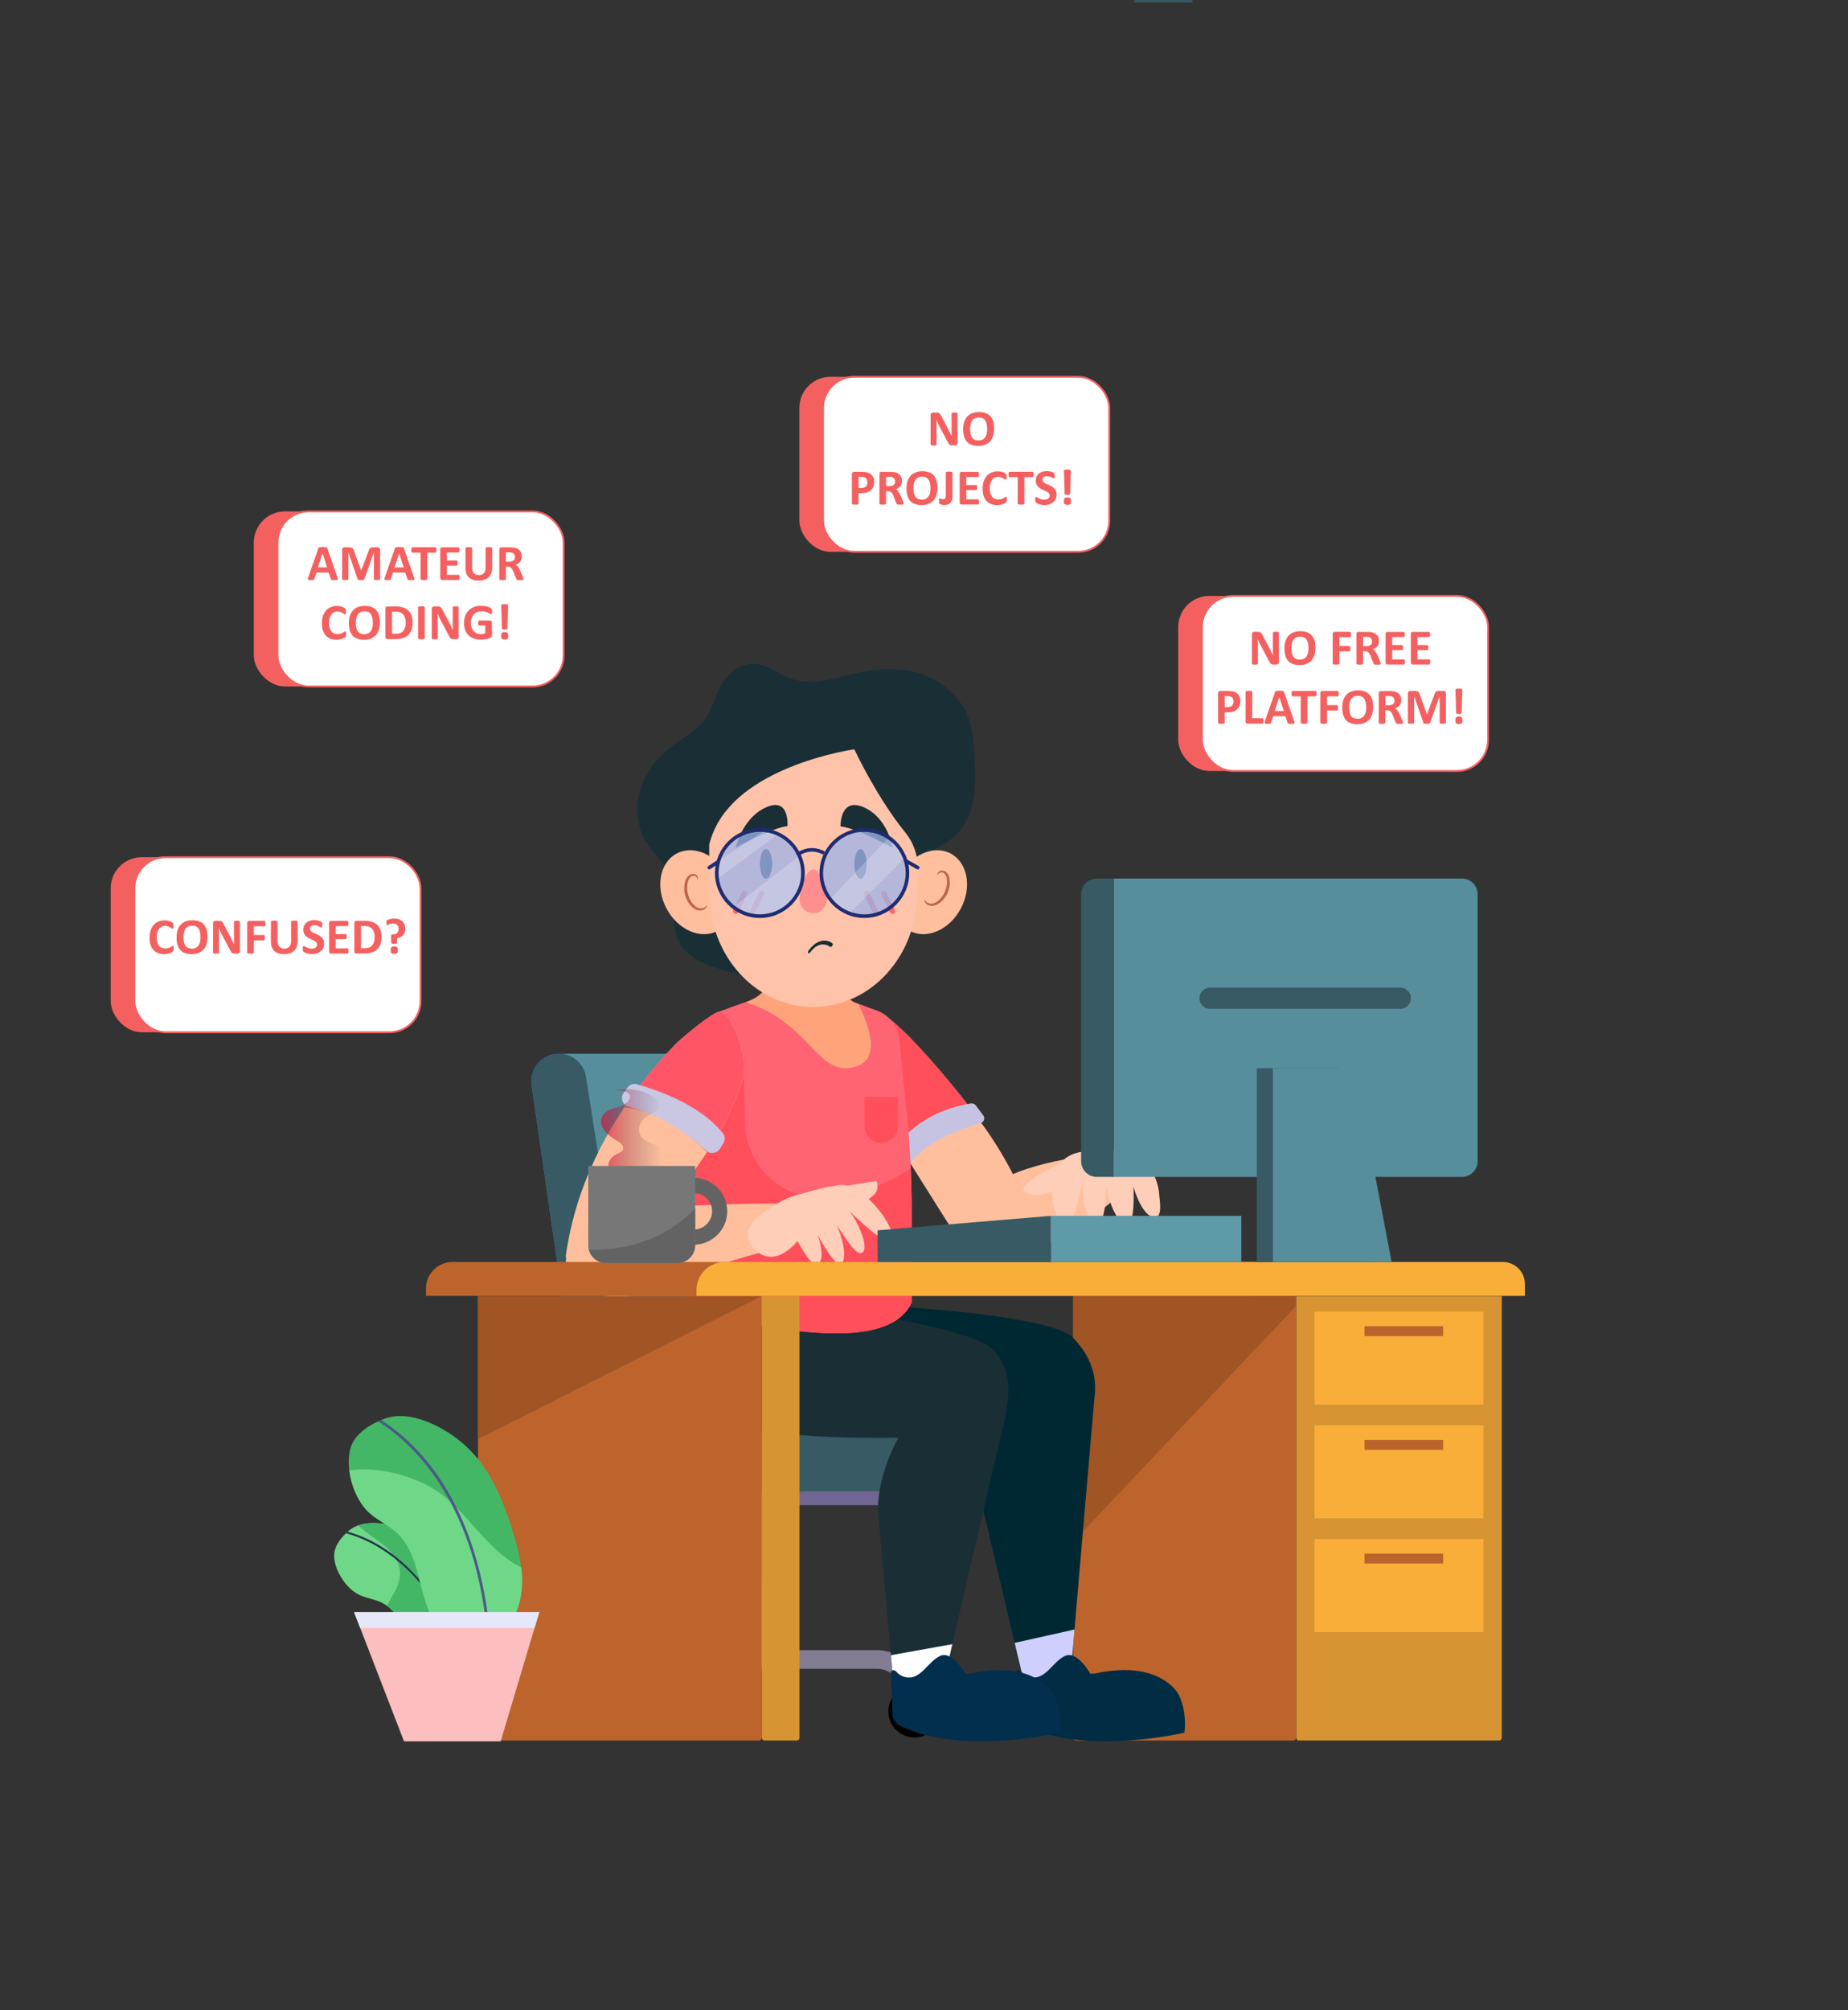 <?xml version="1.0" encoding="UTF-8"?>
<svg xmlns="http://www.w3.org/2000/svg" xmlns:xlink="http://www.w3.org/1999/xlink" viewBox="0 0 500 543.68">
  <rect x="0" y="0" width="500" height="543.68" fill="#333333" stroke="none"/>
  <defs>
    <style>
      .cls-1 {
        fill: #f66;
      }

      .cls-1, .cls-2, .cls-3, .cls-4, .cls-5, .cls-6, .cls-7, .cls-8, .cls-9, .cls-10, .cls-11, .cls-12, .cls-13, .cls-14, .cls-15, .cls-16, .cls-17, .cls-18, .cls-19, .cls-20, .cls-21, .cls-22, .cls-23, .cls-24, .cls-25, .cls-26, .cls-27, .cls-28, .cls-29, .cls-30, .cls-31, .cls-32, .cls-33, .cls-34, .cls-35, .cls-36, .cls-37, .cls-38, .cls-39, .cls-40, .cls-41 {
        stroke-width: 0px;
      }

      .cls-2 {
        fill: #c6c3e2;
      }

      .cls-3 {
        fill: #bf654e;
      }

      .cls-4 {
        fill: #ffc3a9;
      }

      .cls-5 {
        fill: #002833;
      }

      .cls-6 {
        fill: #cfcfff;
      }

      .cls-7 {
        fill: #1e2d72;
      }

      .cls-8 {
        fill: #375a64;
      }

      .cls-9 {
        fill: #ff6473;
      }

      .cls-10 {
        fill: #273350;
      }

      .cls-11 {
        fill: #706593;
      }

      .cls-42 {
        isolation: isolate;
      }

      .cls-13 {
        fill: #6fd888;
      }

      .cls-14 {
        fill: #032f4f;
      }

      .cls-15 {
        fill: #777;
      }

      .cls-16 {
        opacity: .22;
      }

      .cls-16, .cls-20, .cls-43 {
        fill: #fff;
      }

      .cls-17 {
        fill: #1a2e35;
      }

      .cls-18 {
        fill: url(#linear-gradient);
        opacity: .61;
      }

      .cls-19 {
        fill: #9fb3e9;
        mix-blend-mode: hue;
        opacity: .77;
      }

      .cls-21 {
        fill: #44b767;
      }

      .cls-22 {
        fill: #d69532;
      }

      .cls-23 {
        fill: #5e9aa8;
      }

      .cls-24 {
        fill: #f56;
      }

      .cls-25 {
        fill: #002c44;
      }

      .cls-26 {
        fill: #578e9b;
      }

      .cls-27 {
        fill: #f46060;
      }

      .cls-28 {
        fill: #ffceb8;
      }

      .cls-29 {
        fill: #fcbebe;
      }

      .cls-30 {
        fill: #ff8f8f;
      }

      .cls-31 {
        fill: #ffa37b;
      }

      .cls-32 {
        fill: #cac7e2;
      }

      .cls-43 {
        stroke: #f46060;
        stroke-miterlimit: 10;
        stroke-width: .5px;
      }

      .cls-33 {
        fill: #e6e7f7;
      }

      .cls-34 {
        fill: #ff4f5b;
      }

      .cls-35 {
        fill: #ffbf9d;
      }

      .cls-36 {
        fill: #a15525;
      }

      .cls-37 {
        fill: #4a5c85;
      }

      .cls-38 {
        fill: #636363;
      }

      .cls-39 {
        fill: #827d93;
      }

      .cls-40 {
        fill: #faae3a;
      }

      .cls-41 {
        fill: #bd642c;
      }
    </style>
    <linearGradient id="linear-gradient" x1="162.67" y1="307.26" x2="181.74" y2="307.26" gradientUnits="userSpaceOnUse">
      <stop offset="0" stop-color="#e50028"/>
      <stop offset=".87" stop-color="#375a64" stop-opacity="0"/>
    </linearGradient>
  </defs>
  <g class="cls-42">
    <g id="OBJECTS">
      <g>
        <path class="cls-22" d="M350.69,350.52h55.65v119.44c0,.42-.34.76-.76.76h-54.13c-.42,0-.76-.34-.76-.76v-119.44h0Z"/>
        <rect class="cls-40" x="355.68" y="354.72" width="45.67" height="25.15"/>
        <rect class="cls-41" x="369.18" y="358.66" width="21.29" height="2.69"/>
        <rect class="cls-40" x="355.68" y="385.47" width="45.67" height="25.15"/>
        <rect class="cls-41" x="369.18" y="389.42" width="21.29" height="2.69"/>
        <rect class="cls-40" x="355.68" y="416.22" width="45.67" height="25.15"/>
        <rect class="cls-41" x="369.18" y="420.17" width="21.29" height="2.69"/>
        <path class="cls-41" d="M291.11,350.52h58.82c.42,0,.76.34.76.76v119.44h-60.34v-119.44c0-.42.34-.76.76-.76Z" transform="translate(641.04 821.24) rotate(180)"/>
        <polygon class="cls-36" points="290.35 350.52 290.35 415.22 291.24 416.08 350.69 353.19 350.5 350.52 290.35 350.52"/>
      </g>
      <g>
        <path class="cls-11" d="M211.56,403.29h-39.17c0,2.09,1.69,3.78,3.78,3.78h26.31v40.41h9.09v-40.41h37.47c2.09,0,3.78-1.69,3.78-3.78h-41.25Z"/>
        <g>
          <rect class="cls-39" x="198.14" y="427.66" width="17.76" height="23.5"/>
          <g>
            <path class="cls-39" d="M249.35,463.23h-5.03v-4.78c0-3.93-3.2-7.13-7.13-7.13h-57.67c-3.93,0-7.13,3.2-7.13,7.13v4.78h-5.03v-4.78c0-6.71,5.46-12.17,12.17-12.17h57.67c6.71,0,12.17,5.46,12.17,12.17v4.78Z"/>
            <path class="cls-12" d="M176.2,462.85c0,3.89-3.15,7.04-7.04,7.04s-7.04-3.15-7.04-7.04,3.15-7.04,7.04-7.04,7.04,3.15,7.04,7.04Z"/>
            <path class="cls-12" d="M254.43,462.85c0,3.89-3.15,7.04-7.04,7.04s-7.04-3.15-7.04-7.04,3.15-7.04,7.04-7.04,7.04,3.15,7.04,7.04Z"/>
          </g>
        </g>
      </g>
      <path class="cls-26" d="M151.21,284.97h65.55c5.99,0,11.15,4.23,12.31,10.11l21.51,108.22h-83.27c-4.36,0-8.06-3.2-8.68-7.52l-14.79-102.29c-.65-4.49,2.83-8.51,7.37-8.51Z"/>
      <path class="cls-8" d="M192.32,383.85h80.17c5.9,0,10.69,4.79,10.69,10.69v8.75h-90.86v-19.44Z"/>
      <path class="cls-8" d="M143.84,293.48l14.79,102.29c.62,4.32,4.32,7.52,8.68,7.52h50.13v-5.55c0-7.67-6.22-13.9-13.9-13.9h-30.47l-14.51-92.59c-.57-3.62-3.69-6.29-7.35-6.29h0c-4.54,0-8.02,4.02-7.37,8.51Z"/>
      <path class="cls-35" d="M266.51,305.07c6.76,9.59,10.1,17.76,13.51,24.68,3.56,7.22-3.16,10.86-12.26,10.86-4.37,0-6.12-1.94-10.54-8.66l-20.65-32.78c-2.13-3.38-5.09-9.6-4.38-13.4,1.54-8.2,6.68-11.42,6.68-11.42,4.63,2.31,18.88,18.32,27.63,30.73Z"/>
      <path class="cls-34" d="M263.67,301.18c-8.72-11.64-20.63-24.76-24.79-26.84,0,0-5.14,3.22-6.68,11.42-.72,3.8,2.25,10.02,4.38,13.4l8.26,13.1c3.66-3.07,10.19-7.79,18.85-11.09Z"/>
      <path class="cls-2" d="M263.99,298.93c-.29-.38-.78-.58-1.26-.5-12.36,2-18.58,8.74-21.48,13.44l.27.42,2.02,3.21c.52.83,1.72.81,2.23-.03,3.55-5.88,12.06-9.54,19.6-11.77.87-.26,1.22-1.3.68-2.03-.67-.9-1.36-1.81-2.06-2.73Z"/>
      <path class="cls-35" d="M260.98,337.6c-2.53-5.75.7-14.37,11.94-19.56,11.9-5.5,30.89-6.48,30.89-6.48l3.31,6.72s-2.78,5.37-16.77,14.24c-14.63,9.27-27.31,10-29.37,5.08Z"/>
      <g>
        <path class="cls-28" d="M286.24,320.77s-2.33,3.5-8.1,2c-5.77-1.49,9.78-8.69,9.78-8.69l-1.68,6.69Z"/>
        <path class="cls-28" d="M311.5,316.36c-1.81-3.09-6.09-5.13-10.39-5.1l-6.73.05s0,.01,0,.02c-3.2.15-6.04,1.16-7.7,3.65-4.24,7.79-.62,15.88,1.4,16.23,2.96.52,4.25-10.21,5.05-12.36-.64,2.16-.1,10.69,2.97,11.81,3.16,1.07,2.94-6.82,3.33-9.9.12,2.52,2.21,9.7,5.24,10.27,2.75.44,1.91-10.19,2.02-10.14-.11-.04,1.95,7.3,5.18,8.26,3.03.87,1.78-4.98,1.73-6.51,0,0-.16-2.97-2.11-6.29Z"/>
      </g>
      <path class="cls-5" d="M290.46,361.92c-8.07-8.53-80.79-10.15-80.79-10.15,0,0-4.15,16.23-.97,24.35,2.81,7.16,45.45,7.16,61.14,7.43-.82,1.12-6.7,9.79-4.08,23.7l13.03,55.03,10.1-.38,7.24-84.09c.57-4.34-.09-10.01-5.67-15.9Z"/>
      <polygon class="cls-6" points="278.8 462.29 278.8 462.29 288.9 461.91 290.72 440.7 274.54 444.31 278.8 462.29"/>
      <path class="cls-25" d="M274.83,452.34c-.09-.58.82-.89,1.26-.43.74.78,1.58,1.49,2.84,1.71,4.02.7,5.79-4.12,9.16-5.75,3.37-1.63,6.91,4.81,6.91,4.81.3-.02.61-.04.93-.07,0,.02,0,.04,0,.07,6.15-1.4,15.75-2.32,21.81,4.01,2.21,2.31,3.32,7.61,2.71,11.91,0,0-26.95,6.38-43.15-1.93-1.08-.56-1.84-1.44-1.99-2.47l-.46-11.85Z"/>
      <path class="cls-17" d="M269.1,365.4c-7.53-9.01-80.02-15.95-80.02-15.95,0,0-9.35,18.92-1.74,30.15,5.42,8,32.98,9.53,55.69,9.26,0,0,0,.03,0,.03,0,0-6.31,10.99-5.35,21.22l4.98,55.49h10.1l19.22-82.33c.87-5.22,2.28-11.69-2.89-17.87Z"/>
      <polygon class="cls-20" points="241.06 447.64 242.68 465.61 252.78 465.61 257.67 444.66 241.06 447.64"/>
      <path class="cls-14" d="M241.04,452.34c-.09-.58.82-.89,1.26-.43.74.78,1.58,1.49,2.84,1.71,4.02.7,5.79-4.12,9.16-5.75s6.91,4.81,6.91,4.81c.3-.02.61-.04.93-.07,0,.02,0,.04,0,.07,6.15-1.4,15.75-2.32,21.81,4.01,2.21,2.31,3.32,7.61,2.71,11.91,0,0-26.95,6.38-43.15-1.93-1.08-.56-1.84-1.44-1.99-2.47l-.46-11.85Z"/>
      <path class="cls-9" d="M245.41,301.93l-2.03-20.35c-.22-3.71-2.59-6.95-6.07-8.26-7.03-2.66-16.38-5.83-20.99-5.83s-13.96,3.17-20.99,5.83c-3.51,1.33-5.89,4.6-6.08,8.42l-1.19,46.75-2.3,25.25,2.42.7c.87.25,21.55,6.16,37.97,6.16h0c10.74,0,17.32-2.5,20.14-7.63l.38-.68v-24.8c.01-8.51-.41-17.11-1.26-25.56Z"/>
      <path class="cls-31" d="M209.02,262.98l1.78-11.96,16.44,3.94.4,10.49c.11,2.78,1.93,5.19,4.56,6.09l.04.02c2.73,5.36,6.26,14.63-.5,16.84-10.49,3.44-12.08-11.47-29.62-17.25v-.27c3.63-1.21,6.33-4.12,6.9-7.9Z"/>
      <path class="cls-34" d="M246.41,316.06c-8.19,5.24-16.41,7.65-24.07,7.82-11.26.26-20.52-8.85-20.78-20.1l-.4-17.51-11.99-1.3-.51,20.03h0l-.6,23.5-2.3,25.25,2.42.7c.87.25,21.55,6.16,37.97,6.16h0c10.74,0,17.32-2.5,20.14-7.63l.38-.68v-24.8c.01-3.8-.09-7.62-.26-11.43Z"/>
      <path class="cls-34" d="M233.87,296.62h9.05v7.92c0,2.5-2.03,4.52-4.52,4.52h0c-2.5,0-4.52-2.03-4.52-4.52v-7.92Z"/>
      <path class="cls-35" d="M153.17,342.99c-.83-6.23,4.66-13.61,16.9-15.48,12.96-1.98,40.22-2.01,40.22-2.01l-1.99,12.6s-17.81,4.46-27.68,9.21c-15.61,7.51-26.85.97-27.46-4.32Z"/>
      <g>
        <path class="cls-28" d="M222.76,326.4c1.39.65,2.95,1.08,4.48,1.52,2.39-.9,6.93-2.76,8.98-4.53,1.96-1.68.94-4,.94-4,0,0-7.43,1.18-12.76,2.05-.63.1-1.26.13-1.88.13.51,1.57.64,3.24.24,4.83Z"/>
        <path class="cls-28" d="M241.33,335.61c1.24-1-1.79-8.31-9.28-13.83-.99-.63-1.98-1.01-2.96-1.19-.12-.03-.29-.05-.47-.06-1.01-.12-2-.03-2.97.22-2.72.27-9.21,2.24-9.24,2.25-4.77,1.08-7.35,3.37-9.83,5-6.73,4.41-3.43,8.68-3.43,8.68,5.81,7.81,12.61-1.04,12.61-1.04.84,1.38,4.15,7.86,5.82,6.05,1.76-1.96-.37-7.92-.43-7.84.05-.08,4.76,9.23,6.48,7.91,1.83-1.53,0-8.2-1.37-10.49,2.05,2.62,5.63,9.28,7.28,7.26,1.55-2.04-2.17-9.38-3.87-11.1,1.8,1.65,9.86,9.66,11.67,8.19Z"/>
      </g>
      <path class="cls-35" d="M153.09,339.58c-.37,2.68,9.31,4.9,9.31,4.9l15.23-13.49s15.28-20.61,18.96-28.29c1.73-3.62,5.25-11.32,4.78-15.3-.43-3.6-3.16-13.6-6.78-13.75-1.57-.06-10.15,7.03-11.9,8.84-12.14,12.61-26.11,32.05-29.59,57.09Z"/>
      <path class="cls-24" d="M196.58,302.7c1.73-3.62,5.25-11.32,4.78-15.3-.43-3.6-3.16-13.6-6.78-13.75-1.57-.06-10.15,7.03-11.9,8.84-4.54,4.72-9.34,10.39-13.75,16.96,5.29.56,13.23,3.2,22.35,12.12,2.29-3.48,4.26-6.69,5.3-8.87Z"/>
      <path class="cls-32" d="M195.51,306.38c-5.63-6.86-15.24-10.87-23.1-13.12-.99-.29-2.06.07-2.67.9-.34.46-.67.92-1,1.39-1.02,1.42-.27,3.44,1.44,3.83,5.57,1.29,12.77,4.51,20.84,11.8,1.14,1.03,2.93.8,3.76-.49.31-.49.62-.98.92-1.45.56-.89.49-2.05-.17-2.86Z"/>
      <path class="cls-17" d="M193.89,261.79c-3.93-1.22-8.04-3.1-10.07-6.82-1.8-3.3-1.6-7.37-1.1-11.14.2-1.56.45-3.16.1-4.69-.24-1.05-.74-2.02-1.31-2.91-2.12-3.31-5.25-5.86-7.13-9.33-2.18-4.03-2.44-9.05-1.09-13.46,1.35-4.41,4.21-8.23,7.73-11.05,3.53-2.83,7.83-4.85,10.29-8.72,1.61-2.53,2.26-5.6,3.69-8.23,1.87-3.43,5.39-6.1,9.16-5.89,3.58.21,6.57,2.84,9.97,4.03,6.1,2.14,12.65-.51,18.96-1.81,5.62-1.16,11.57-1.22,16.97.8,5.4,2.02,10.18,6.3,12.1,11.95.92,2.71,1.17,5.61,1.4,8.47.6,7.46.88,15.78-3.74,21.5-3.35,4.15-8.56,5.98-13.5,7.64-7.87,2.64-16.08,5.55-21.73,11.86-2.77,3.1-4.76,6.86-6.72,10.58,0,1.76-2.92,5.83-3.9,7.35-.96,1.49-1.8,2.29-3.53,2.54-5.18.76-11.65-1.14-16.58-2.67Z"/>
      <path class="cls-35" d="M243.37,236.95c-3.03,5.79-1.76,12.43,2.83,14.83,4.59,2.4,10.77-.35,13.8-6.14,3.03-5.79,1.76-12.43-2.83-14.83-4.59-2.4-10.77.35-13.8,6.14Z"/>
      <path class="cls-35" d="M196.92,236.95c3.03,5.79,1.76,12.43-2.83,14.83-4.59,2.4-10.77-.35-13.8-6.14-3.03-5.79-1.76-12.43,2.83-14.83,4.59-2.4,10.77.35,13.8,6.14Z"/>
      <path class="cls-4" d="M244.92,225.13c-3.19-3.96-8.28-11.17-13.78-22.48,0,0-29.8,4.16-37.78,21.6-.61,1.32-1.13,2.69-1.47,4.13v11.32l.09,2c0,16.92,12.56,30.63,28.06,30.63s28.06-13.72,28.06-30.63l.22-5.08v-1.94c0-3.49-1.2-6.85-3.39-9.57Z"/>
      <g>
        <ellipse class="cls-17" cx="207.26" cy="233.64" rx="1.66" ry="3.99"/>
        <path class="cls-17" d="M199.05,229.32s9.11-5.24,14.01-5.91c0,0,.68-7.98-5.83-5.05-6.52,2.93-8.18,10.97-8.18,10.97Z"/>
      </g>
      <g>
        <ellipse class="cls-17" cx="232.81" cy="233.64" rx="1.66" ry="3.99"/>
        <path class="cls-17" d="M241.49,229.27s-9.16-5.15-14.07-5.78c0,0-.23-8.01,6.31-5.15,6.54,2.87,7.76,10.92,7.76,10.92Z"/>
      </g>
      <path class="cls-30" d="M216.32,243.06c0,2.16,1.66,3.92,3.71,3.92s3.71-1.75,3.71-3.92-1.66-7.93-3.71-7.93-3.71,5.77-3.71,7.93Z"/>
      <path class="cls-17" d="M224.83,254.85c.15.09.28.18.4.28.14.11.11.42-.06.68-.17.26-.42.38-.56.27-.11-.09-2.69-2.14-5.39,1.48-.19.25-.43.33-.55.19-.12-.14-.06-.46.12-.71,2.36-3.17,4.79-2.92,6.04-2.19Z"/>
      <g>
        <g>
          <path class="cls-1" d="M236.8,247.17c.11,0,.22-.02.32-.07.37-.18.52-.62.34-.98l-2.33-4.81c-.18-.37-.62-.52-.98-.34-.37.18-.52.62-.34.98l2.33,4.81c.13.26.39.42.66.42Z"/>
          <path class="cls-1" d="M241.45,247.17c.11,0,.22-.02.32-.07.37-.18.52-.62.34-.98l-2.33-4.81c-.18-.37-.62-.52-.98-.34-.37.18-.52.62-.34.98l2.33,4.81c.13.26.39.42.66.42Z"/>
        </g>
        <g>
          <path class="cls-1" d="M203.71,247.17c.27,0,.54-.15.66-.42l2.32-4.81c.18-.37.02-.81-.34-.98-.37-.17-.81-.02-.98.34l-2.33,4.81c-.18.37-.02.81.34.98.1.05.21.07.32.07Z"/>
          <path class="cls-1" d="M199.06,247.17c.27,0,.54-.15.66-.42l2.33-4.81c.18-.37.02-.81-.34-.98-.37-.17-.81-.02-.98.34l-2.33,4.81c-.18.37-.02.81.34.98.1.05.21.07.32.07Z"/>
        </g>
      </g>
      <g>
        <g>
          <g>
            <circle class="cls-19" cx="205.59" cy="236.12" r="11.17" transform="translate(-60.5 401.08) rotate(-80.75)"/>
            <path class="cls-16" d="M215.9,231.8l-17.12,13.16c1.89,1.46,4.24,2.33,6.81,2.33,6.17,0,11.17-5,11.17-11.17,0-1.53-.31-2.99-.87-4.32Z"/>
            <path class="cls-16" d="M206.35,224.98l-11.27,7.38c-.42,1.18-.66,2.44-.66,3.76,0,.44.03.88.08,1.31l15.58-11.53c-1.15-.51-2.41-.82-3.73-.91Z"/>
            <path class="cls-7" d="M205.59,224.94c6.17,0,11.17,5,11.17,11.17s-5,11.17-11.17,11.17-11.17-5-11.17-11.17,5-11.17,11.17-11.17M205.59,223.98c-6.69,0-12.14,5.44-12.14,12.14s5.44,12.14,12.14,12.14,12.14-5.45,12.14-12.14-5.44-12.14-12.14-12.14h0Z"/>
          </g>
          <g>
            <path class="cls-19" d="M245.04,236.12c0,6.17-5,11.17-11.17,11.17s-11.17-5-11.17-11.17,5-11.17,11.17-11.17,11.17,5,11.17,11.17Z"/>
            <path class="cls-16" d="M240.14,226.87l-15.21,15.93c1.31,1.75,3.12,3.1,5.23,3.84l14.23-14.26c-.8-2.26-2.3-4.18-4.24-5.51Z"/>
            <path class="cls-7" d="M233.87,224.94c6.17,0,11.17,5,11.17,11.17s-5,11.17-11.17,11.17-11.17-5-11.17-11.17,5-11.17,11.17-11.17M233.87,223.98c-6.69,0-12.14,5.44-12.14,12.14s5.44,12.14,12.14,12.14,12.14-5.45,12.14-12.14-5.44-12.14-12.14-12.14h0Z"/>
          </g>
        </g>
        <path class="cls-7" d="M215.98,231.62l-.65-.71s3.45-3.07,7.89-.59l-.47.84c-3.83-2.14-6.74.44-6.77.46Z"/>
        <path class="cls-7" d="M191.89,235.13c-.16,0-.31-.08-.4-.22-.15-.22-.08-.52.14-.67l2.37-1.55c.22-.15.52-.08.67.14.15.22.08.52-.14.67l-2.37,1.55c-.08.05-.17.08-.26.08Z"/>
        <path class="cls-7" d="M248.31,235.13c-.08,0-.16-.02-.24-.06l-3.27-1.85c-.23-.13-.31-.42-.18-.66.13-.23.43-.31.66-.18l3.27,1.85c.23.13.31.42.18.66-.09.16-.25.25-.42.25Z"/>
      </g>
      <path class="cls-41" d="M339.4,341.3H122.41c-3.95,0-7.15,3.2-7.15,7.15v2h224.14v-9.16Z"/>
      <path class="cls-41" d="M130.1,350.52h75.25c.42,0,.76.34.76.76v119.44h-76.76v-119.44c0-.42.34-.76.76-.76Z" transform="translate(335.44 821.24) rotate(180)"/>
      <polygon class="cls-36" points="129.34 389.21 206.1 350.52 129.34 350.52 129.34 389.21"/>
      <path class="cls-22" d="M206.1,350.52h10.21v119.44c0,.42-.34.76-.76.76h-8.69c-.42,0-.76-.34-.76-.76v-119.44h0Z"/>
      <path class="cls-40" d="M406.61,341.3h-210.53c-4.22,0-7.64,3.42-7.64,7.64v1.52h224.14v-3.19c0-3.3-2.67-5.97-5.97-5.97Z"/>
      <path class="cls-18" d="M174.18,308.13c-2.15-1.7-1.45-4.82.98-6.28,1.12-.68,2.62-1.16,3.08-2.2.49-1.11-.46-2.3-1.6-3.08-2.69-1.86-6.69-2.5-10.11-1.62,1.34-.05,2.94.01,3.65.9.87,1.09-.37,2.52-1.83,3.13-1.46.61-3.2.85-4.39,1.75-1.35,1.03-1.6,2.71-.98,4.1.62,1.39,1.98,2.5,3.47,3.39.63.38,1.3.73,1.76,1.24.45.51.63,1.22.2,1.74-.31.36-.84.56-1.32.79-.99.47-1.81,1.18-2.21,2.03-.79,1.69.28,3.69,2.16,4.75,3.26,1.85,11.29,1.62,13.65-1.35,1.27-1.59,1.43-4.01.23-5.63-1.52-2.05-4.73-2.08-6.73-3.66Z"/>
      <path class="cls-38" d="M187.72,336.62c-4.98,0-9.04-4.05-9.04-9.04s4.05-9.04,9.04-9.04,9.04,4.05,9.04,9.04-4.05,9.04-9.04,9.04ZM187.72,322.64c-2.73,0-4.94,2.22-4.94,4.94s2.22,4.94,4.94,4.94,4.94-2.22,4.94-4.94-2.22-4.94-4.94-4.94Z"/>
      <path class="cls-15" d="M188.09,315.33v21.49c0,2.62-2.12,4.74-4.74,4.74h-19.45c-2.62,0-4.74-2.12-4.74-4.74v-21.49h28.93Z"/>
      <path class="cls-38" d="M159.34,338.03c.57,2.03,2.43,3.52,4.64,3.52h19.28c2.66,0,4.82-2.16,4.82-4.82v-9.93c-8.98,9.55-20.76,11.33-28.74,11.23Z"/>
      <polygon class="cls-8" points="284.35 341.3 237.44 341.3 237.44 332.74 284.35 328.82 284.35 341.3"/>
      <rect class="cls-23" x="284.35" y="328.82" width="51.5" height="12.47"/>
      <path class="cls-26" d="M301.36,237.6h94.19c2.34,0,4.24,1.9,4.24,4.24v72.21c0,2.34-1.9,4.24-4.24,4.24h-94.19v-80.68h0Z"/>
      <path class="cls-8" d="M378.86,272.83h-51.47c-1.58,0-2.87-1.28-2.87-2.87h0c0-1.58,1.28-2.87,2.87-2.87h51.47c1.58,0,2.87,1.28,2.87,2.87h0c0,1.58-1.28,2.87-2.87,2.87Z"/>
      <path class="cls-8" d="M292.52,237.6h4.61c2.34,0,4.24,1.9,4.24,4.24v72.21c0,2.34-1.9,4.24-4.24,4.24h-4.61v-80.68h0Z" transform="translate(593.88 555.89) rotate(180)"/>
      <polygon class="cls-8" points="340.05 288.92 340.05 341.3 372.16 341.3 362.2 288.92 340.05 288.92"/>
      <path class="cls-26" d="M344.41,288.92v52.38h32.11l-9.13-47.96c-.49-2.56-2.73-4.41-5.33-4.41h-17.65Z"/>
      <path class="cls-13" d="M122.56,425.93c-3.08-4.37-6.61-8.64-11.27-11.24s-12.02-4.11-16.23-1.22c-.86.59-4.73,3.66-4.66,7.35.07,3.91,3.29,8.89,6.91,10.56,1.92.89,4.08,1.11,5.98,2.05,3.35,1.66,5.31,5.18,7.27,8.38,1.96,3.19,4.52,6.54,8.15,7.24,3.34.65,6.72-1.33,8.27-4.24,1.55-2.92,1.48-6.55.47-9.82-1.02-3.27-2.9-6.23-4.89-9.05Z"/>
      <path class="cls-21" d="M122.56,425.93c-3.08-4.37-6.61-8.64-11.27-11.24-4.03-2.25-10.08-3.67-14.36-2.15,3.11,3,7.52,4.94,9.92,8.69,3.26,5.09.05,8.86-2.17,13.06,2.53,1.84,4.21,4.79,5.87,7.52,1.96,3.19,4.52,6.54,8.15,7.24,3.35.65,6.72-1.33,8.27-4.24,1.55-2.92,1.48-6.55.47-9.82-1.02-3.27-2.9-6.23-4.89-9.05Z"/>
      <path class="cls-10" d="M103.44,418.43c-3.58-2.25-6.85-3.49-9.36-4.18-.15.13-.3.27-.46.42,7.23,1.93,21.54,8.73,31.27,32.66.14-.11.27-.22.4-.34-6.67-16.28-15.37-24.49-21.85-28.56Z"/>
      <path class="cls-21" d="M138.42,413.14c-2.4-7.43-5.48-14.93-10.94-20.64-5.45-5.71-15.26-11.15-22.58-9.08-1.49.42-8.41,2.9-10,8.01-1.68,5.42.64,13.77,5.04,17.72,2.34,2.1,5.31,3.39,7.59,5.55,4.02,3.81,5.2,9.57,6.53,14.86s3.47,11.08,8.32,13.71c4.47,2.42,10.19,1.23,13.73-2.08,3.54-3.32,5.11-8.36,5.15-13.33.04-4.97-1.29-9.91-2.84-14.72Z"/>
      <path class="cls-13" d="M119.46,404.12c-5.66-4.34-16.55-7.83-24.95-6.42.54,4.33,2.53,8.85,5.43,11.46,2.34,2.1,5.31,3.39,7.59,5.55,4.02,3.81,5.2,9.57,6.53,14.86s3.47,11.08,8.32,13.71c4.47,2.42,10.19,1.23,13.73-2.08,3.54-3.32,5.11-8.36,5.15-13.33.01-1.32-.08-2.65-.24-3.96-.81-.44-1.61-.89-2.38-1.37-7.49-4.75-12.13-13-19.18-18.4Z"/>
      <path class="cls-37" d="M114.59,394.08c-4.08-4.74-8.17-7.93-11.44-10.03-.27.11-.55.23-.85.37,9.43,5.95,26.72,21.85,29.67,59.29.24-.09.49-.19.72-.29-2.07-25.5-10.73-40.78-18.1-49.34Z"/>
      <polygon class="cls-29" points="95.8 435.99 145.91 435.99 135.46 470.95 109.31 470.95 95.8 435.99"/>
      <polygon class="cls-33" points="144.62 440.29 145.91 435.99 95.8 435.99 97.46 440.29 144.62 440.29"/>
      <g>
        <rect class="cls-27" x="318.78" y="161.17" width="77.43" height="47.34" rx="8.41" ry="8.41"/>
        <rect class="cls-43" x="325.19" y="161.17" width="77.43" height="47.34" rx="8.41" ry="8.41"/>
        <g>
          <path class="cls-27" d="M346.02,179.08c0,.1-.02.2-.05.28-.04.08-.09.15-.15.21s-.13.09-.22.12c-.08.02-.17.04-.26.04h-.77c-.16,0-.3-.02-.41-.05s-.22-.09-.32-.17c-.1-.08-.19-.2-.28-.34-.09-.14-.19-.33-.31-.56l-2.2-4.14c-.13-.25-.26-.51-.39-.8-.13-.28-.25-.56-.36-.83h-.01c.02.33.03.66.04.98,0,.33.01.66.01,1.01v4.63s-.01.09-.04.12c-.02.04-.07.07-.13.09s-.14.04-.25.06c-.11.01-.24.02-.4.02s-.29,0-.4-.02c-.11-.01-.19-.03-.25-.06-.06-.02-.1-.06-.12-.09-.02-.04-.03-.08-.03-.12v-7.95c0-.21.06-.38.19-.48.13-.11.28-.16.46-.16h.96c.17,0,.32.01.44.04.12.03.22.08.32.15.09.07.18.16.26.28s.17.27.25.45l1.72,3.23c.1.2.2.39.3.58.1.19.19.38.28.57.09.19.18.38.27.56.09.18.17.36.25.55h0c-.01-.32-.02-.65-.03-1s0-.68,0-.99v-4.15s.01-.09.04-.12.07-.07.14-.1c.06-.03.15-.05.25-.06.1-.01.24-.02.4-.02.15,0,.28,0,.39.02.1.01.19.03.24.06.06.03.1.06.12.1.02.04.03.08.03.12v7.95Z"/>
          <path class="cls-27" d="M355.9,175.18c0,.73-.09,1.39-.27,1.97-.18.58-.45,1.07-.81,1.47-.36.4-.81.71-1.34.92-.53.21-1.14.32-1.84.32s-1.29-.09-1.8-.27-.94-.45-1.28-.82-.6-.84-.77-1.41-.26-1.24-.26-2.02c0-.72.09-1.36.27-1.93.18-.57.45-1.06.81-1.46.36-.4.81-.71,1.34-.92.53-.21,1.15-.32,1.85-.32s1.26.09,1.77.27.94.45,1.29.82c.34.37.6.83.78,1.4.18.56.26,1.23.26,1.99ZM354.02,175.28c0-.46-.04-.89-.11-1.27-.07-.38-.2-.71-.37-.98-.17-.27-.41-.48-.7-.63-.29-.15-.66-.22-1.09-.22s-.81.08-1.11.25c-.3.17-.54.39-.72.67-.18.28-.31.6-.39.97s-.11.76-.11,1.18c0,.48.04.92.11,1.3.07.39.2.71.37.99.17.27.41.48.7.63.29.14.66.22,1.1.22s.81-.08,1.11-.25c.3-.16.54-.39.72-.67.18-.28.31-.61.39-.99s.11-.78.11-1.2Z"/>
          <path class="cls-27" d="M365.54,171.6c0,.14,0,.25-.02.35-.01.09-.03.17-.05.22-.02.05-.05.1-.08.12-.03.03-.07.04-.11.04h-2.89v2.38h2.71s.08.01.11.03c.03.02.06.06.08.12.03.05.04.13.05.22.01.09.02.21.02.34s0,.25-.02.34c-.01.09-.03.17-.05.23-.02.06-.05.1-.08.13-.03.02-.07.04-.11.04h-2.71v3.29c0,.05-.01.09-.04.13s-.08.07-.15.09c-.07.02-.16.04-.28.06-.11.01-.26.02-.44.02s-.32,0-.43-.02-.21-.03-.28-.06-.12-.06-.15-.09c-.03-.04-.04-.08-.04-.13v-8.02c0-.2.05-.35.15-.43s.23-.13.38-.13h4.16s.08.01.11.04c.03.02.06.07.08.12.03.06.04.13.05.23.01.1.02.21.02.35Z"/>
          <path class="cls-27" d="M373.57,179.48c0,.05,0,.09-.03.13-.02.03-.06.06-.13.09s-.17.04-.3.05c-.13,0-.31.01-.54.01-.19,0-.34,0-.46-.01-.11,0-.2-.03-.27-.05-.07-.02-.11-.06-.14-.1s-.05-.09-.07-.14l-.79-1.98c-.1-.22-.19-.42-.28-.59-.09-.17-.19-.32-.3-.43-.11-.12-.24-.2-.39-.26-.15-.06-.31-.09-.51-.09h-.56v3.37s-.01.09-.04.12c-.03.04-.08.07-.15.09s-.16.04-.27.05c-.11.01-.26.02-.44.02s-.32,0-.43-.02-.21-.03-.28-.05-.12-.05-.14-.09-.04-.08-.04-.12v-8.03c0-.2.05-.35.15-.43s.23-.13.38-.13h2.29c.23,0,.42,0,.57.01s.29.02.41.03c.36.05.68.14.96.26.29.12.53.28.72.48s.35.43.46.7c.1.27.16.58.16.93,0,.3-.04.57-.11.81s-.19.46-.33.65c-.15.19-.33.36-.54.5-.21.14-.46.26-.73.34.13.06.26.14.37.23s.23.2.33.33.2.28.29.44c.09.17.18.35.27.56l.75,1.74c.07.17.11.3.14.38.02.08.03.14.03.19ZM371.25,173.47c0-.29-.07-.54-.2-.74-.13-.2-.35-.34-.65-.42-.09-.02-.2-.04-.31-.05s-.28-.02-.48-.02h-.81v2.51h.92c.25,0,.48-.03.67-.09s.35-.15.48-.26c.13-.11.22-.25.29-.4.06-.15.1-.33.1-.52Z"/>
          <path class="cls-27" d="M380.13,179.01c0,.13,0,.24-.02.33-.01.09-.03.16-.05.22-.02.05-.05.09-.09.12s-.07.04-.11.04h-4.44c-.15,0-.28-.04-.38-.13s-.15-.23-.15-.43v-7.71c0-.2.05-.35.15-.43s.23-.13.38-.13h4.42s.08.01.11.03c.03.02.06.06.08.12.02.06.04.13.05.22.01.09.02.2.02.34,0,.13,0,.24-.02.32-.01.09-.03.16-.05.22-.02.05-.05.09-.08.12-.03.02-.07.04-.11.04h-3.16v2.16h2.67s.08.01.11.04.06.06.09.12c.02.05.04.12.05.21.01.09.02.2.02.32s0,.24-.02.33c-.01.09-.03.16-.05.21-.02.05-.05.09-.09.11s-.07.03-.11.03h-2.67v2.5h3.19s.08.01.11.04.06.06.09.12c.02.05.04.13.05.22.01.09.02.2.02.33Z"/>
          <path class="cls-27" d="M386.96,179.01c0,.13,0,.24-.02.33-.01.09-.03.16-.05.22-.02.05-.05.09-.09.12s-.07.04-.11.04h-4.44c-.15,0-.28-.04-.38-.13s-.15-.23-.15-.43v-7.71c0-.2.05-.35.15-.43s.23-.13.38-.13h4.42s.08.01.11.03c.03.02.06.06.08.12.02.06.04.13.05.22.01.09.02.2.02.34,0,.13,0,.24-.02.32-.01.09-.03.16-.05.22-.02.05-.05.09-.08.12-.03.02-.07.04-.11.04h-3.16v2.16h2.67s.08.01.11.04.06.06.09.12c.02.05.04.12.05.21.01.09.02.2.02.32s0,.24-.02.33c-.01.09-.03.16-.05.21-.02.05-.05.09-.09.11s-.07.03-.11.03h-2.67v2.5h3.19s.08.01.11.04.06.06.09.12c.02.05.04.13.05.22.01.09.02.2.02.33Z"/>
          <path class="cls-27" d="M335.61,189.55c0,.5-.08.94-.23,1.32-.15.38-.38.71-.68.97-.3.26-.66.46-1.09.6s-.94.21-1.52.21h-.74v2.82s-.01.09-.04.12c-.03.04-.08.07-.15.09s-.16.04-.27.05c-.11.01-.26.02-.44.02s-.32,0-.43-.02-.21-.03-.28-.05-.12-.05-.14-.09-.04-.08-.04-.12v-7.96c0-.21.06-.38.17-.48.11-.11.26-.16.44-.16h2.08c.21,0,.41,0,.6.02.19.02.42.05.68.1.26.05.53.15.8.29.27.14.5.32.69.54s.34.47.44.76c.1.29.15.61.15.97ZM333.73,189.68c0-.31-.05-.56-.16-.77s-.24-.35-.4-.44c-.16-.1-.33-.16-.5-.18-.18-.02-.36-.04-.54-.04h-.77v3h.81c.29,0,.53-.04.72-.12.19-.08.35-.19.47-.32s.22-.31.28-.5c.06-.19.1-.4.1-.63Z"/>
          <path class="cls-27" d="M341.86,194.96c0,.14,0,.25-.02.35-.01.09-.03.17-.05.23-.02.06-.05.11-.08.13s-.07.04-.12.04h-4.05c-.15,0-.28-.04-.38-.13s-.15-.23-.15-.43v-8.03s.01-.09.04-.12c.03-.04.08-.07.15-.09s.16-.04.28-.05.26-.02.43-.02.32,0,.44.02c.11.01.21.03.27.05s.12.05.15.09c.03.04.04.08.04.12v7.12h2.78s.09.01.12.04.06.07.08.12c.02.06.04.13.05.23.01.09.02.21.02.35Z"/>
          <path class="cls-27" d="M350.17,195.04c.05.16.09.29.1.39s0,.17-.05.22c-.05.05-.14.08-.27.09-.13.01-.3.02-.53.02s-.41,0-.54-.01-.23-.02-.3-.04-.12-.05-.14-.09-.05-.08-.07-.14l-.59-1.78h-3.32l-.56,1.73c-.02.06-.04.12-.07.16-.03.04-.08.08-.14.1-.07.02-.16.04-.28.05-.12,0-.28.01-.48.01-.21,0-.37,0-.49-.02-.12-.01-.2-.05-.25-.1-.04-.05-.06-.13-.05-.22s.05-.22.1-.38l2.73-7.85c.03-.08.06-.14.1-.19.04-.05.09-.08.17-.11.08-.02.19-.04.33-.05.14,0,.33-.01.56-.01.27,0,.48,0,.64.01.16,0,.28.02.37.05s.15.06.19.11c.04.05.07.12.1.21l2.73,7.84ZM346.11,188.55h0l-1.25,3.76h2.51l-1.25-3.76Z"/>
          <path class="cls-27" d="M356.2,187.6c0,.13,0,.25-.02.34-.01.09-.03.17-.05.23-.02.06-.05.1-.08.13s-.07.04-.11.04h-2.21v7.13s-.01.09-.04.12c-.03.04-.08.07-.15.09s-.16.04-.28.05-.26.02-.43.02-.32,0-.43-.02-.21-.03-.28-.05-.12-.05-.15-.09c-.03-.04-.04-.08-.04-.12v-7.13h-2.21s-.08-.01-.12-.04c-.03-.03-.06-.07-.08-.13-.02-.06-.04-.13-.05-.23-.01-.09-.02-.21-.02-.34s0-.25.02-.35c.01-.1.03-.17.05-.23.02-.06.05-.1.08-.12.03-.02.07-.04.12-.04h6.23s.08.01.11.04.06.07.08.12c.02.06.04.13.05.23.01.1.02.21.02.35Z"/>
          <path class="cls-27" d="M362.21,187.6c0,.14,0,.25-.02.35-.01.09-.03.17-.05.22-.03.05-.05.1-.09.12-.03.03-.07.04-.11.04h-2.89v2.38h2.71s.08.01.11.03c.03.02.06.06.09.12.02.05.04.13.05.22.01.09.02.21.02.34s0,.25-.02.34c-.01.09-.03.17-.05.23-.03.06-.05.1-.09.13-.03.02-.07.04-.11.04h-2.71v3.29c0,.05-.01.09-.04.13s-.08.07-.15.09c-.07.02-.16.04-.28.06-.11.01-.26.02-.44.02s-.32,0-.43-.02-.21-.03-.28-.06-.12-.06-.15-.09c-.03-.04-.04-.08-.04-.13v-8.02c0-.2.05-.35.15-.43s.23-.13.38-.13h4.16s.08.01.11.04c.03.02.06.07.09.12.02.06.04.13.05.23.01.1.02.21.02.35Z"/>
          <path class="cls-27" d="M371.53,191.18c0,.73-.09,1.39-.27,1.97-.18.58-.45,1.07-.81,1.47-.36.4-.81.71-1.34.92-.53.21-1.15.32-1.84.32s-1.29-.09-1.8-.27-.94-.45-1.28-.82-.6-.84-.77-1.41-.26-1.24-.26-2.02c0-.72.09-1.36.27-1.93.18-.57.45-1.06.81-1.46.36-.4.81-.71,1.34-.92.53-.21,1.15-.32,1.85-.32s1.26.09,1.77.27.94.45,1.29.82c.34.37.6.83.78,1.4.17.56.26,1.23.26,1.99ZM369.64,191.28c0-.46-.04-.89-.11-1.27-.07-.38-.2-.71-.37-.98-.18-.27-.41-.48-.7-.63-.29-.15-.66-.22-1.09-.22s-.81.08-1.11.25c-.3.17-.54.39-.72.67-.18.28-.31.6-.39.97s-.11.76-.11,1.18c0,.48.04.92.11,1.3.07.39.2.71.37.99.17.27.41.48.7.63.29.14.66.22,1.1.22s.81-.08,1.11-.25c.3-.16.54-.39.72-.67.18-.28.31-.61.39-.99s.11-.78.11-1.2Z"/>
          <path class="cls-27" d="M379.6,195.48c0,.05,0,.09-.03.13-.02.03-.06.06-.13.09s-.17.04-.3.05c-.13,0-.31.01-.54.01-.19,0-.34,0-.46-.01-.11,0-.2-.03-.27-.05-.07-.02-.11-.06-.14-.1s-.05-.09-.07-.14l-.79-1.98c-.1-.22-.19-.42-.28-.59-.09-.17-.19-.32-.3-.43-.11-.12-.24-.2-.39-.26-.15-.06-.31-.09-.51-.09h-.56v3.37s-.01.09-.04.12c-.03.04-.08.07-.15.09s-.16.04-.27.05c-.11.01-.26.02-.44.02s-.32,0-.43-.02-.21-.03-.28-.05-.12-.05-.14-.09-.04-.08-.04-.12v-8.03c0-.2.05-.35.15-.43s.23-.13.38-.13h2.29c.23,0,.42,0,.57.01s.29.02.41.03c.36.05.68.14.96.26.28.12.53.28.72.48s.35.43.45.7c.11.27.16.58.16.93,0,.3-.04.57-.11.81s-.19.46-.33.65c-.15.19-.33.36-.54.5-.21.14-.46.26-.73.34.13.06.26.14.37.23s.23.2.33.33.2.28.29.44c.09.17.18.35.27.56l.75,1.74c.07.17.11.3.14.38.02.08.03.14.03.19ZM377.28,189.47c0-.29-.07-.54-.2-.74-.13-.2-.35-.34-.65-.42-.09-.02-.19-.04-.31-.05s-.28-.02-.48-.02h-.81v2.51h.92c.26,0,.48-.03.67-.09s.35-.15.48-.26c.13-.11.22-.25.29-.4.06-.15.1-.33.1-.52Z"/>
          <path class="cls-27" d="M391.23,195.46s-.01.09-.04.12c-.03.04-.07.07-.14.09-.07.02-.15.04-.26.05s-.25.02-.42.02-.3,0-.41-.02-.2-.03-.26-.05c-.06-.02-.11-.05-.14-.09s-.04-.08-.04-.12v-7.2h-.01l-2.56,7.19c-.02.06-.05.11-.09.15s-.1.07-.17.09c-.07.02-.16.04-.27.04s-.24.01-.4.01-.29,0-.4-.02-.2-.03-.27-.05c-.07-.02-.13-.06-.17-.09s-.07-.08-.08-.13l-2.47-7.19h-.01v7.2s-.01.09-.04.12c-.03.04-.07.07-.14.09s-.16.04-.26.05c-.11.01-.25.02-.41.02s-.3,0-.41-.02-.2-.03-.26-.05c-.07-.02-.11-.05-.14-.09-.03-.04-.04-.08-.04-.12v-7.88c0-.23.06-.41.18-.53s.29-.18.49-.18h1.18c.21,0,.39.02.54.05s.28.09.39.17.2.18.27.31c.07.13.14.29.19.48l1.91,5.27h.03l1.98-5.26c.06-.19.12-.35.2-.49.07-.13.15-.24.25-.32.09-.08.2-.14.33-.17.13-.03.28-.05.44-.05h1.21c.12,0,.23.02.32.05s.16.08.22.14c.06.06.1.14.13.23.03.09.04.19.04.3v7.88Z"/>
          <path class="cls-27" d="M395.69,194.81c0,.19-.01.34-.04.47-.03.13-.08.23-.16.31s-.17.13-.3.17-.28.05-.46.05-.34-.02-.47-.05c-.13-.03-.22-.09-.3-.17-.07-.08-.12-.18-.15-.31-.03-.13-.04-.28-.04-.47s.01-.35.04-.48c.03-.13.08-.23.15-.31.07-.08.17-.14.3-.17.12-.03.28-.05.47-.05s.34.02.46.05.22.09.3.17.13.18.16.31c.03.13.04.29.04.48ZM395.48,192.81s-.02.09-.04.12c-.02.04-.06.07-.12.09-.06.02-.13.04-.23.06-.1.01-.22.02-.36.02s-.27,0-.36-.02-.17-.03-.23-.06c-.06-.02-.1-.06-.12-.09-.02-.04-.04-.08-.04-.12l-.18-6.21c0-.06.01-.11.04-.16s.08-.08.15-.11c.07-.03.17-.05.29-.06.12-.01.27-.02.45-.02s.33,0,.45.02c.12.02.21.04.28.07.07.03.12.07.15.11.03.04.04.09.04.15l-.18,6.21Z"/>
        </g>
      </g>
      <g>
        <rect class="cls-27" x="29.95" y="231.83" width="77.43" height="47.34" rx="8.41" ry="8.41"/>
        <rect class="cls-43" x="36.36" y="231.83" width="77.43" height="47.34" rx="8.41" ry="8.41"/>
        <g>
          <path class="cls-27" d="M46.99,256.54c0,.11,0,.21-.01.29s-.02.15-.03.21-.03.11-.05.15c-.02.04-.06.09-.11.14-.05.05-.15.12-.29.2s-.32.16-.53.24c-.21.08-.44.14-.71.19s-.55.08-.86.08c-.61,0-1.15-.09-1.64-.28-.49-.19-.9-.47-1.24-.84s-.6-.83-.79-1.39c-.18-.56-.27-1.2-.27-1.94s.1-1.42.3-2c.2-.58.48-1.07.84-1.47.36-.4.79-.7,1.29-.9.5-.21,1.06-.31,1.67-.31.25,0,.48.02.71.06.23.04.44.09.63.16.19.07.37.14.52.23.15.09.26.16.32.22s.1.11.13.15c.02.04.04.09.05.16s.02.14.03.23.01.19.01.32c0,.14,0,.25-.01.35,0,.1-.03.17-.05.23-.02.06-.05.1-.08.13-.03.03-.07.04-.11.04-.07,0-.16-.04-.26-.12-.11-.08-.24-.17-.41-.27-.17-.1-.36-.19-.59-.27-.23-.08-.5-.12-.82-.12-.35,0-.66.07-.94.22-.28.14-.51.35-.7.62-.19.27-.34.59-.44.97-.1.38-.15.8-.15,1.28,0,.52.05.97.16,1.35.11.38.26.69.46.94s.44.43.72.55.6.18.95.18c.32,0,.59-.04.83-.11s.43-.16.6-.25c.17-.09.3-.17.41-.25.11-.07.19-.11.25-.11.04,0,.08,0,.11.03s.05.05.07.11c.02.05.03.13.04.23,0,.1.01.23.01.39Z"/>
          <path class="cls-27" d="M56.14,253.35c0,.73-.09,1.39-.27,1.97-.18.58-.45,1.07-.81,1.47-.36.4-.81.71-1.34.92-.53.21-1.14.32-1.84.32s-1.29-.09-1.8-.27-.94-.45-1.28-.82-.6-.84-.77-1.41-.26-1.24-.26-2.02c0-.72.09-1.36.27-1.93.18-.57.45-1.06.81-1.46.36-.4.81-.71,1.34-.92.53-.21,1.15-.32,1.85-.32s1.26.09,1.77.27.94.45,1.29.82c.34.37.6.83.78,1.4.18.56.26,1.23.26,1.99ZM54.25,253.45c0-.46-.04-.89-.11-1.27-.07-.38-.2-.71-.37-.98-.17-.27-.41-.48-.7-.63-.29-.15-.66-.22-1.09-.22s-.81.08-1.11.25c-.3.17-.54.39-.72.67-.18.28-.31.6-.39.97s-.11.76-.11,1.18c0,.48.04.92.11,1.3.07.39.2.71.37.99.17.27.41.48.7.63.29.14.66.22,1.1.22s.81-.08,1.11-.25c.3-.16.54-.39.72-.67.18-.28.31-.61.39-.99s.11-.78.11-1.2Z"/>
          <path class="cls-27" d="M64.94,257.25c0,.1-.02.2-.05.28-.04.08-.09.15-.15.21s-.13.09-.22.12c-.08.02-.17.04-.26.04h-.77c-.16,0-.3-.02-.41-.05s-.22-.09-.32-.17c-.1-.08-.19-.2-.28-.34-.09-.14-.19-.33-.31-.56l-2.2-4.14c-.13-.25-.26-.51-.39-.8-.13-.28-.25-.56-.36-.83h-.01c.02.33.03.66.04.98,0,.33.01.66.01,1.01v4.63s-.01.09-.04.12c-.02.04-.07.07-.13.09s-.14.04-.25.06c-.11.01-.24.02-.4.02s-.29,0-.4-.02c-.11-.01-.19-.03-.25-.06-.06-.02-.1-.06-.12-.09-.02-.04-.03-.08-.03-.12v-7.95c0-.21.06-.38.19-.48.13-.11.28-.16.46-.16h.96c.17,0,.32.01.44.04.12.03.22.08.32.15.09.07.18.16.26.28s.17.27.25.45l1.72,3.23c.1.2.2.39.3.58.1.19.19.38.28.57.09.19.18.38.27.56.09.18.17.36.25.55h0c-.01-.32-.02-.65-.03-1s0-.68,0-.99v-4.15s.01-.09.04-.12.07-.07.14-.1c.06-.03.15-.05.25-.06.1-.01.24-.02.4-.02.15,0,.28,0,.39.02.1.01.19.03.24.06.06.03.1.06.12.1.02.04.03.08.03.12v7.95Z"/>
          <path class="cls-27" d="M71.84,249.77c0,.14,0,.25-.02.35-.01.09-.03.17-.05.22-.02.05-.05.1-.08.12-.03.03-.07.04-.11.04h-2.89v2.38h2.71s.08.01.11.03c.03.02.06.06.08.12.03.05.04.13.05.22.01.09.02.21.02.34s0,.25-.02.34c-.01.09-.03.17-.05.23-.02.06-.05.1-.08.13-.03.02-.07.04-.11.04h-2.71v3.29c0,.05-.01.09-.04.13s-.08.07-.15.09c-.07.02-.16.04-.28.06-.11.01-.26.02-.44.02s-.32,0-.43-.02-.21-.03-.28-.06-.12-.06-.15-.09c-.03-.04-.04-.08-.04-.13v-8.02c0-.2.05-.35.15-.43s.23-.13.38-.13h4.16s.08.01.11.04c.03.02.06.07.08.12.03.06.04.13.05.23.01.1.02.21.02.35Z"/>
          <path class="cls-27" d="M80.52,254.58c0,.54-.08,1.03-.24,1.46-.16.43-.39.79-.7,1.09-.31.3-.69.52-1.15.68-.46.15-.98.23-1.57.23-.56,0-1.06-.07-1.5-.21-.44-.14-.82-.35-1.12-.63-.31-.28-.54-.63-.7-1.06-.16-.42-.24-.92-.24-1.48v-5.38s.01-.09.04-.12.08-.07.15-.09c.07-.02.16-.04.28-.05.11-.01.26-.02.44-.02s.32,0,.43.02c.11.01.21.03.27.05s.12.05.15.09c.03.04.04.08.04.12v5.22c0,.35.04.66.13.91.09.26.21.47.37.64.16.17.36.29.58.38s.48.13.76.13.54-.04.76-.13c.22-.09.41-.21.57-.38.15-.17.27-.37.36-.62.08-.24.13-.52.13-.83v-5.33s.01-.09.04-.12.08-.07.14-.09.16-.04.28-.05.26-.02.43-.02.32,0,.43.02c.11.01.2.03.27.05s.12.05.14.09.04.08.04.12v5.3Z"/>
          <path class="cls-27" d="M87.68,255.22c0,.46-.09.87-.26,1.22-.17.35-.41.64-.7.88-.3.23-.64.41-1.04.53s-.82.18-1.27.18c-.31,0-.59-.02-.85-.08-.26-.05-.49-.11-.69-.18-.2-.07-.37-.14-.5-.22-.13-.08-.23-.15-.29-.21-.06-.06-.1-.14-.13-.26-.02-.11-.04-.27-.04-.48,0-.14,0-.26.01-.36,0-.1.02-.17.04-.23s.05-.1.08-.13.07-.04.12-.04c.06,0,.15.04.27.11s.27.16.45.25c.18.09.4.17.65.25s.55.11.88.11c.22,0,.41-.03.59-.08.17-.05.32-.13.44-.22.12-.1.21-.21.28-.36.06-.14.1-.3.1-.47,0-.2-.05-.37-.16-.52s-.25-.27-.43-.38c-.17-.11-.38-.22-.6-.31-.22-.1-.45-.2-.69-.31-.24-.11-.47-.23-.69-.37-.22-.14-.42-.31-.6-.5-.17-.19-.32-.42-.43-.69s-.16-.58-.16-.95c0-.42.08-.8.24-1.12s.37-.59.64-.8.58-.37.94-.48.75-.16,1.15-.16c.21,0,.42.02.63.05.21.03.41.08.59.13.18.05.34.12.49.18.14.07.23.13.28.17.04.05.08.08.09.12.02.03.03.07.04.13.01.05.02.12.02.2,0,.08,0,.18,0,.3,0,.13,0,.24-.01.33s-.02.17-.03.23c-.02.06-.04.1-.07.13-.03.03-.07.04-.12.04s-.13-.03-.24-.1-.24-.13-.4-.21c-.16-.08-.34-.14-.55-.21-.21-.06-.44-.09-.69-.09-.2,0-.37.02-.51.07-.15.05-.27.11-.37.2-.1.08-.17.19-.22.3s-.07.24-.07.38c0,.2.05.37.16.51.11.14.25.27.43.38.18.11.38.22.61.31.23.1.46.2.7.31.24.11.47.23.7.37.23.14.43.31.61.5s.32.42.43.68.16.57.16.93Z"/>
          <path class="cls-27" d="M94.3,257.17c0,.13,0,.24-.02.33-.01.09-.03.16-.05.22-.02.05-.05.09-.09.12s-.07.04-.11.04h-4.44c-.15,0-.28-.04-.38-.13s-.15-.23-.15-.43v-7.71c0-.2.05-.35.15-.43s.23-.13.38-.13h4.42s.08.01.11.03c.03.02.06.06.08.12.02.06.04.13.05.22.01.09.02.2.02.34,0,.13,0,.24-.02.32-.01.09-.03.16-.05.22-.02.05-.05.09-.08.12-.03.02-.07.04-.11.04h-3.16v2.16h2.67s.08.01.11.04.06.06.09.12c.02.05.04.12.05.21.01.09.02.2.02.32s0,.24-.02.33c-.01.09-.03.16-.05.21-.02.05-.05.09-.09.11s-.07.03-.11.03h-2.67v2.5h3.19s.08.01.11.04.06.06.09.12c.02.05.04.13.05.22.01.09.02.2.02.33Z"/>
          <path class="cls-27" d="M103.23,253.32c0,.81-.11,1.5-.32,2.08s-.52,1.05-.91,1.41-.88.63-1.45.8-1.24.26-2.03.26h-2.11c-.15,0-.28-.04-.38-.13s-.15-.23-.15-.43v-7.71c0-.2.05-.35.15-.43s.23-.13.38-.13h2.27c.79,0,1.46.09,2.01.28.55.18,1.01.46,1.39.82s.66.81.86,1.34c.2.53.29,1.15.29,1.85ZM101.37,253.38c0-.42-.05-.81-.15-1.17-.1-.36-.25-.67-.47-.94-.22-.26-.49-.47-.83-.62-.34-.15-.79-.22-1.34-.22h-.91v6.02h.94c.49,0,.91-.06,1.24-.19.34-.13.62-.32.84-.58s.39-.58.51-.96c.11-.38.17-.83.17-1.34Z"/>
          <path class="cls-27" d="M109.67,251.12c0,.37-.05.71-.16,1.01-.11.3-.26.56-.45.78-.19.22-.43.39-.7.53-.27.13-.57.22-.9.25l-.05,1.33c0,.08-.07.14-.2.18-.12.04-.31.06-.54.06-.15,0-.28,0-.38-.01s-.18-.02-.24-.04c-.06-.02-.1-.04-.13-.08s-.04-.07-.05-.12l-.06-1.61c0-.15,0-.26.02-.36.02-.09.05-.16.1-.22s.11-.09.18-.11c.07-.02.16-.03.26-.03h.1c.24,0,.45-.04.62-.12.18-.08.32-.18.43-.31.11-.13.2-.28.25-.45.05-.17.08-.36.08-.55,0-.22-.03-.42-.09-.6s-.15-.34-.28-.47c-.12-.13-.28-.23-.47-.3-.19-.07-.41-.11-.67-.11-.23,0-.44.02-.62.07s-.33.1-.46.15c-.13.05-.23.1-.32.15-.08.05-.15.07-.19.07-.03,0-.06-.01-.09-.03s-.05-.06-.07-.11c-.02-.05-.03-.13-.04-.23-.01-.1-.02-.23-.02-.38s0-.28.02-.35.04-.13.09-.18c.04-.05.13-.1.26-.16.13-.06.28-.12.46-.17s.38-.1.59-.13.45-.05.68-.05c.54,0,1,.07,1.38.22s.7.35.94.6c.24.25.42.54.54.86.11.32.17.67.17,1.03ZM107.64,256.98c0,.19-.01.34-.04.47-.03.13-.08.23-.16.31s-.17.13-.3.17c-.12.03-.28.05-.46.05-.19,0-.35-.02-.47-.05s-.22-.09-.3-.17-.13-.18-.16-.31c-.03-.13-.04-.28-.04-.47s.01-.35.04-.48c.03-.13.08-.23.16-.31s.17-.14.3-.17.28-.05.47-.05.34.02.46.05c.13.03.23.09.3.17s.13.18.16.31c.03.13.04.29.04.48Z"/>
        </g>
      </g>
      <g>
        <rect class="cls-27" x="68.67" y="138.31" width="77.43" height="47.34" rx="8.41" ry="8.41"/>
        <rect class="cls-43" x="75.07" y="138.31" width="77.43" height="47.34" rx="8.41" ry="8.41"/>
        <g>
          <path class="cls-27" d="M91.32,156.18c.05.16.09.29.1.39s0,.17-.05.22-.14.08-.27.09-.3.02-.53.02-.41,0-.54-.01-.23-.02-.3-.04-.12-.05-.14-.09-.05-.08-.07-.14l-.59-1.78h-3.32l-.56,1.73c-.02.06-.04.12-.07.16s-.08.08-.14.1-.16.04-.28.05-.28.01-.48.01c-.21,0-.37,0-.49-.02s-.2-.05-.25-.1-.06-.13-.05-.22.05-.22.1-.38l2.73-7.85c.03-.08.06-.14.1-.19s.09-.08.17-.11.19-.04.33-.05.33-.01.56-.01c.27,0,.48,0,.64.01s.28.02.37.05.15.06.19.11.07.12.1.21l2.73,7.84ZM87.26,149.69h0l-1.25,3.76h2.51l-1.25-3.76Z"/>
          <path class="cls-27" d="M102.87,156.61s-.01.09-.04.12-.07.07-.14.09-.15.04-.26.05-.25.02-.42.02-.3,0-.41-.02-.2-.03-.26-.05-.11-.05-.14-.09-.04-.08-.04-.12v-7.2h-.01l-2.56,7.19c-.02.06-.05.11-.09.15s-.1.07-.17.09-.16.04-.27.04-.24.01-.4.01-.29,0-.4-.02-.2-.03-.27-.05-.13-.06-.17-.09-.07-.08-.08-.13l-2.47-7.19h-.01v7.2s-.01.09-.04.12-.07.07-.14.09-.16.04-.26.05-.25.02-.41.02-.3,0-.41-.02-.2-.03-.26-.05-.11-.05-.14-.09-.04-.08-.04-.12v-7.88c0-.23.06-.41.18-.53s.29-.18.49-.18h1.18c.21,0,.39.02.54.05s.28.09.39.17.2.18.27.31.14.29.19.48l1.91,5.27h.03l1.98-5.26c.06-.19.12-.35.19-.49s.15-.24.25-.32.2-.14.33-.17.28-.05.44-.05h1.21c.12,0,.23.02.32.05s.16.08.22.14.1.14.13.23.04.19.04.3v7.88Z"/>
          <path class="cls-27" d="M112.04,156.18c.05.16.09.29.1.39s0,.17-.05.22-.14.08-.27.09-.3.02-.53.02-.41,0-.54-.01-.23-.02-.3-.04-.12-.05-.14-.09-.05-.08-.07-.14l-.59-1.78h-3.32l-.56,1.73c-.02.06-.04.12-.07.16s-.08.08-.14.1-.16.04-.28.05-.28.01-.48.01c-.21,0-.37,0-.49-.02s-.2-.05-.25-.1-.06-.13-.05-.22.05-.22.1-.38l2.73-7.85c.03-.08.06-.14.1-.19s.09-.08.17-.11.19-.04.33-.05.33-.01.56-.01c.27,0,.48,0,.64.01s.28.02.37.05.15.06.19.11.07.12.1.21l2.73,7.84ZM107.98,149.69h0l-1.25,3.76h2.51l-1.25-3.76Z"/>
          <path class="cls-27" d="M118.07,148.74c0,.13,0,.25-.02.34s-.03.17-.05.23-.05.1-.09.13-.07.04-.11.04h-2.21v7.13s-.01.09-.04.12-.08.07-.15.09-.16.04-.28.05-.26.02-.43.02-.32,0-.43-.02-.21-.03-.28-.05-.12-.05-.15-.09-.04-.08-.04-.12v-7.13h-2.21s-.08-.01-.12-.04-.06-.07-.08-.13-.04-.13-.05-.23-.02-.21-.02-.34,0-.25.02-.35.03-.17.05-.23.05-.1.08-.12.07-.04.12-.04h6.23s.08.01.11.04.06.07.09.12.04.13.05.23.02.21.02.35Z"/>
          <path class="cls-27" d="M124.36,156.15c0,.13,0,.24-.02.33s-.03.16-.05.22-.05.09-.09.12-.07.04-.11.04h-4.44c-.15,0-.28-.04-.38-.13s-.15-.23-.15-.43v-7.71c0-.2.05-.35.15-.43s.23-.13.38-.13h4.42s.08.01.11.03.06.06.08.12.04.13.05.22.02.2.02.34c0,.13,0,.24-.02.32s-.03.16-.05.22-.05.09-.08.12-.07.04-.11.04h-3.16v2.16h2.67s.08.01.11.04.06.06.09.12.04.12.05.21.02.2.02.32,0,.24-.02.33-.03.16-.05.21-.05.09-.09.11-.07.03-.11.03h-2.67v2.5h3.19s.08.01.11.04.06.06.09.12.04.13.05.22.02.2.02.33Z"/>
          <path class="cls-27" d="M133.16,153.56c0,.54-.08,1.03-.24,1.46s-.39.79-.7,1.09-.69.52-1.15.68-.98.23-1.57.23c-.56,0-1.06-.07-1.5-.21s-.82-.35-1.12-.63-.54-.63-.7-1.06-.24-.92-.24-1.48v-5.38s.01-.09.04-.12.08-.07.15-.09.16-.04.28-.05.26-.02.44-.02.32,0,.43.02.21.03.27.05.12.05.15.09.04.08.04.12v5.22c0,.35.04.66.13.91s.21.47.37.64.36.29.58.38.48.13.76.13.54-.04.76-.13.41-.21.57-.38.27-.37.36-.62.13-.52.13-.83v-5.33s.01-.09.04-.12.08-.07.14-.09.16-.04.28-.05.26-.02.43-.02.32,0,.43.02.2.03.27.05.12.05.14.09.04.08.04.12v5.3Z"/>
          <path class="cls-27" d="M141.65,156.62c0,.05,0,.09-.03.13s-.06.06-.13.09-.17.04-.3.05-.31.01-.54.01c-.19,0-.34,0-.46-.01s-.2-.03-.27-.05-.11-.06-.14-.1-.05-.09-.07-.14l-.79-1.98c-.1-.22-.19-.42-.28-.59s-.19-.32-.3-.43-.24-.2-.39-.26-.31-.09-.51-.09h-.56v3.37s-.01.09-.04.12-.08.07-.15.09-.16.04-.27.05-.26.02-.44.02-.32,0-.43-.02-.21-.03-.28-.05-.12-.05-.14-.09-.04-.08-.04-.12v-8.03c0-.2.05-.35.15-.43s.23-.13.38-.13h2.29c.23,0,.42,0,.57.01s.29.02.41.03c.36.05.68.14.96.26s.53.28.72.48.35.43.45.7.16.58.16.93c0,.3-.04.57-.11.81s-.19.46-.33.65-.33.36-.54.5-.46.26-.73.34c.13.06.26.14.37.23s.23.2.33.33.2.28.29.44.18.35.27.56l.75,1.74c.07.17.11.3.14.38s.03.14.03.19ZM139.33,150.62c0-.29-.07-.54-.2-.74s-.35-.34-.65-.42c-.09-.02-.19-.04-.31-.05s-.28-.02-.48-.02h-.81v2.51h.92c.26,0,.48-.03.67-.09s.35-.15.48-.26.22-.25.29-.4.1-.33.1-.52Z"/>
          <path class="cls-27" d="M93.62,171.51c0,.11,0,.21-.01.29s-.02.15-.03.21-.03.11-.05.15-.06.09-.11.14-.15.12-.29.2-.32.16-.53.24-.44.14-.71.19-.55.08-.86.08c-.61,0-1.15-.09-1.64-.28s-.9-.47-1.24-.84-.6-.83-.79-1.39-.27-1.2-.27-1.94.1-1.42.3-2,.48-1.07.84-1.47.79-.7,1.3-.9,1.06-.31,1.66-.31c.25,0,.48.02.71.06s.44.09.63.16.37.14.52.23.26.16.32.22.1.11.13.15.04.09.05.16.02.14.03.23.01.19.01.32c0,.14,0,.25-.01.35s-.02.17-.05.23-.05.1-.08.13-.07.04-.11.04c-.07,0-.15-.04-.26-.12s-.24-.17-.41-.27-.36-.19-.59-.27-.5-.12-.82-.12c-.35,0-.66.07-.94.22s-.51.35-.7.62-.34.59-.44.97-.15.8-.15,1.28c0,.52.05.97.16,1.35s.26.69.46.94.44.43.72.55.6.18.95.18c.32,0,.59-.04.83-.11s.43-.16.6-.25.3-.17.41-.25.19-.11.25-.11c.05,0,.08,0,.11.03s.05.05.07.11.03.13.04.23.01.23.01.39Z"/>
          <path class="cls-27" d="M102.77,168.33c0,.73-.09,1.39-.27,1.97s-.45,1.07-.81,1.47-.81.71-1.34.92-1.15.32-1.84.32-1.29-.09-1.8-.27-.94-.45-1.28-.82-.6-.84-.77-1.41-.26-1.24-.26-2.02c0-.72.09-1.36.27-1.93s.45-1.06.81-1.46.81-.71,1.34-.92,1.15-.32,1.85-.32,1.26.09,1.77.27.94.45,1.29.82.6.83.78,1.4.26,1.23.26,1.99ZM100.88,168.42c0-.46-.04-.89-.11-1.27s-.2-.71-.37-.98-.41-.48-.7-.63-.66-.22-1.09-.22-.81.08-1.11.25-.54.39-.72.67-.31.6-.39.97-.11.76-.11,1.18c0,.48.04.92.11,1.3s.2.71.37.99.41.48.7.63.66.22,1.1.22.81-.08,1.11-.25.54-.39.72-.67.31-.61.39-.99.11-.78.11-1.2Z"/>
          <path class="cls-27" d="M111.63,168.3c0,.81-.11,1.5-.32,2.08s-.52,1.05-.91,1.41-.88.63-1.45.8-1.24.26-2.03.26h-2.11c-.15,0-.28-.04-.38-.13s-.15-.23-.15-.43v-7.71c0-.2.05-.35.15-.43s.23-.13.38-.13h2.27c.79,0,1.46.09,2.01.28s1.01.46,1.39.82.66.81.86,1.34.29,1.15.29,1.85ZM109.77,168.36c0-.42-.05-.81-.15-1.17s-.26-.67-.47-.94-.49-.47-.83-.62-.79-.22-1.34-.22h-.91v6.02h.94c.49,0,.91-.06,1.24-.19s.62-.32.84-.58.39-.58.51-.96.17-.83.17-1.34Z"/>
          <path class="cls-27" d="M114.91,172.61s-.01.09-.04.12-.08.07-.15.09-.16.04-.27.05-.26.02-.44.02-.32,0-.43-.02-.21-.03-.28-.05-.12-.05-.15-.09-.04-.08-.04-.12v-8.35s.01-.09.04-.12.08-.07.15-.09.16-.04.28-.05.26-.02.43-.02.32,0,.44.02.21.03.27.05.12.05.15.09.04.08.04.12v8.35Z"/>
          <path class="cls-27" d="M124.13,172.22c0,.1-.02.2-.05.28s-.09.15-.15.21-.13.09-.22.12-.17.04-.26.04h-.77c-.16,0-.3-.02-.41-.05s-.22-.09-.32-.17-.19-.2-.28-.34-.19-.33-.31-.56l-2.2-4.14c-.13-.25-.26-.51-.39-.8s-.25-.56-.36-.83h-.01c.02.33.03.66.04.98s.01.66.01,1.01v4.63s-.01.09-.04.12-.07.07-.13.09-.14.04-.25.06-.24.02-.4.02-.29,0-.4-.02-.19-.03-.25-.06-.1-.06-.12-.09-.03-.08-.03-.12v-7.95c0-.21.06-.38.19-.48s.28-.16.46-.16h.96c.17,0,.32.01.44.04s.22.08.32.15.18.16.26.28.17.27.25.45l1.72,3.23c.1.2.2.39.3.58s.19.38.28.57.18.38.27.56.17.36.25.55h0c-.01-.32-.02-.65-.03-1s-.01-.68-.01-.99v-4.15s.01-.09.04-.12.07-.07.14-.1.15-.05.25-.06.24-.02.4-.02c.15,0,.28,0,.39.02s.19.03.24.06.1.06.12.1.03.08.03.12v7.95Z"/>
          <path class="cls-27" d="M133.15,165.38c0,.13,0,.25-.02.34s-.03.17-.05.23-.05.1-.08.12-.06.03-.11.03c-.06,0-.15-.04-.29-.12s-.31-.17-.53-.27-.48-.18-.78-.27-.66-.12-1.06-.12c-.43,0-.82.07-1.16.22s-.64.36-.89.63-.44.6-.57.98-.2.8-.2,1.26c0,.51.07.95.2,1.34s.32.71.56.97.53.46.87.59.71.2,1.12.2c.2,0,.4-.02.59-.07s.38-.11.55-.21v-2.05h-1.67c-.08,0-.15-.05-.19-.15s-.07-.28-.07-.52c0-.13,0-.23.02-.32s.03-.16.05-.21.05-.09.08-.12.07-.04.11-.04h2.99c.07,0,.14.01.19.04s.11.06.15.11.08.11.1.18.03.15.03.24v3.52c0,.14-.02.26-.07.36s-.15.18-.29.24-.33.12-.55.18-.45.12-.68.16-.47.08-.71.1-.48.03-.72.03c-.71,0-1.34-.1-1.9-.3s-1.03-.5-1.42-.88-.68-.85-.89-1.41-.31-1.18-.31-1.88.11-1.38.33-1.95.53-1.07.93-1.47.89-.71,1.45-.93,1.2-.32,1.9-.32c.38,0,.73.03,1.05.08s.59.12.82.19.43.16.58.24.26.16.32.23.11.15.13.27.04.29.04.52Z"/>
          <path class="cls-27" d="M137.51,171.96c0,.19-.01.34-.04.47s-.08.23-.16.31-.17.13-.3.17-.28.05-.46.05-.34-.02-.47-.05-.22-.09-.3-.17-.12-.18-.15-.31-.04-.28-.04-.47.01-.35.04-.48.08-.23.15-.31.17-.14.3-.17.28-.05.47-.05.34.02.46.05.22.09.3.17.13.18.16.31.04.29.04.48ZM137.3,169.95s-.02.09-.04.12-.06.07-.12.09-.13.04-.23.06-.22.02-.36.02-.27,0-.36-.02-.17-.03-.23-.06-.1-.06-.12-.09-.04-.08-.04-.12l-.18-6.21c0-.06.01-.11.04-.16s.08-.08.15-.11.17-.05.29-.06.27-.02.45-.02.33,0,.45.02.21.04.28.07.12.07.15.11.04.09.04.15l-.18,6.21Z"/>
        </g>
      </g>
      <g>
        <rect class="cls-27" x="216.28" y="101.9" width="77.43" height="47.34" rx="8.41" ry="8.41"/>
        <rect class="cls-43" x="222.69" y="101.9" width="77.43" height="47.34" rx="8.41" ry="8.41"/>
        <g>
          <path class="cls-27" d="M259.09,119.81c0,.1-.02.2-.05.28-.04.08-.09.15-.15.21s-.13.09-.22.12c-.08.02-.17.04-.26.04h-.77c-.16,0-.3-.02-.41-.05s-.22-.09-.32-.17c-.1-.08-.19-.2-.28-.34-.09-.14-.19-.33-.31-.56l-2.2-4.14c-.13-.25-.26-.51-.39-.8-.13-.28-.25-.56-.36-.83h-.01c.02.33.03.66.04.98,0,.33.01.66.01,1.01v4.63s-.01.09-.04.12c-.02.04-.07.07-.13.09s-.14.04-.25.06c-.11.01-.24.02-.4.02s-.29,0-.4-.02c-.11-.01-.19-.03-.25-.06-.06-.02-.1-.06-.12-.09-.02-.04-.03-.08-.03-.12v-7.95c0-.21.06-.38.19-.48.13-.11.28-.16.46-.16h.96c.17,0,.32.01.44.04.12.03.22.08.32.15.09.07.18.16.26.28s.17.27.25.45l1.72,3.23c.1.2.2.39.3.58.1.19.19.38.28.57.09.19.18.38.27.56.09.18.17.36.25.55h0c-.01-.32-.02-.65-.03-1s0-.68,0-.99v-4.15s.01-.09.04-.12.07-.07.14-.1c.06-.03.15-.05.25-.06.1-.01.24-.02.4-.02.15,0,.28,0,.39.02.1.01.19.03.24.06.06.03.1.06.12.1.02.04.03.08.03.12v7.95Z"/>
          <path class="cls-27" d="M268.97,115.91c0,.73-.09,1.39-.27,1.97-.18.58-.45,1.07-.81,1.47-.36.4-.81.71-1.34.92-.53.21-1.14.32-1.84.32s-1.29-.09-1.8-.27-.94-.45-1.28-.82-.6-.84-.77-1.41-.26-1.24-.26-2.02c0-.72.09-1.36.27-1.93.18-.57.45-1.06.81-1.46.36-.4.81-.71,1.34-.92.53-.21,1.15-.32,1.85-.32s1.26.09,1.77.27.94.45,1.29.82c.34.37.6.83.78,1.4.18.56.26,1.23.26,1.99ZM267.08,116.01c0-.46-.04-.89-.11-1.27-.07-.38-.2-.71-.37-.98-.17-.27-.41-.48-.7-.63-.29-.15-.66-.22-1.09-.22s-.81.08-1.11.25c-.3.17-.54.39-.72.67-.18.28-.31.6-.39.97s-.11.76-.11,1.18c0,.48.04.92.11,1.3.07.39.2.71.37.99.17.27.41.48.7.63.29.14.66.22,1.1.22s.81-.08,1.11-.25c.3-.16.54-.39.72-.67.18-.28.31-.61.39-.99s.11-.78.11-1.2Z"/>
          <path class="cls-27" d="M236.54,130.28c0,.5-.08.94-.23,1.32s-.38.71-.68.97-.66.46-1.09.6-.94.21-1.52.21h-.74v2.82s-.01.09-.04.12-.08.07-.15.09-.16.04-.27.05-.26.02-.44.02-.32,0-.43-.02-.21-.03-.28-.05-.12-.05-.14-.09-.04-.08-.04-.12v-7.96c0-.21.06-.38.17-.48s.26-.16.44-.16h2.08c.21,0,.41,0,.6.02s.42.05.68.1.53.15.8.29.5.32.69.54.34.47.44.76.15.61.15.97ZM234.66,130.41c0-.31-.05-.56-.16-.77s-.24-.35-.4-.44-.33-.16-.5-.18-.36-.04-.54-.04h-.77v3h.81c.29,0,.53-.04.72-.12s.35-.19.48-.32.22-.31.28-.5.1-.4.1-.63Z"/>
          <path class="cls-27" d="M244.5,136.2c0,.05,0,.09-.03.13s-.06.06-.13.09-.17.04-.3.05-.31.01-.54.01c-.19,0-.34,0-.46-.01s-.2-.03-.27-.05-.11-.06-.14-.1-.05-.09-.07-.14l-.79-1.98c-.1-.22-.19-.42-.28-.59s-.19-.32-.3-.43-.24-.2-.39-.26-.31-.09-.51-.09h-.56v3.37s-.01.09-.04.12-.08.07-.15.09-.16.04-.27.05-.26.02-.44.02-.32,0-.43-.02-.21-.03-.28-.05-.12-.05-.14-.09-.04-.08-.04-.12v-8.03c0-.2.05-.35.15-.43s.23-.13.38-.13h2.29c.23,0,.42,0,.57.01s.29.02.41.03c.36.05.68.14.96.26s.53.28.72.48.35.43.45.7.16.58.16.93c0,.3-.04.57-.11.81s-.19.46-.33.65-.33.36-.54.5-.46.26-.73.34c.13.06.26.14.37.23s.23.2.33.33.2.28.29.44.18.35.27.56l.75,1.74c.07.17.11.3.14.38s.03.14.03.19ZM242.18,130.2c0-.29-.07-.54-.2-.74s-.35-.34-.65-.42c-.09-.02-.19-.04-.31-.05s-.28-.02-.48-.02h-.81v2.51h.92c.26,0,.48-.03.67-.09s.35-.15.48-.26.22-.25.29-.4.1-.33.1-.52Z"/>
          <path class="cls-27" d="M253.64,131.91c0,.73-.09,1.39-.27,1.97-.18.58-.45,1.07-.81,1.47-.36.4-.81.71-1.34.92s-1.15.32-1.84.32-1.29-.09-1.8-.27-.94-.45-1.28-.82-.6-.84-.77-1.41-.26-1.24-.26-2.02c0-.72.09-1.36.27-1.93s.45-1.06.81-1.46.81-.71,1.34-.92,1.15-.32,1.85-.32,1.26.09,1.77.27c.51.18.94.45,1.28.82.34.37.6.83.78,1.4.18.56.26,1.23.26,1.99ZM251.75,132.01c0-.46-.04-.89-.11-1.27-.07-.38-.2-.71-.37-.98s-.41-.48-.7-.63-.66-.22-1.09-.22-.81.08-1.11.25-.54.39-.72.67-.31.6-.39.97-.11.76-.11,1.18c0,.48.04.92.11,1.3s.2.71.37.99.41.48.7.63.66.22,1.1.22.81-.08,1.11-.25.54-.39.72-.67c.18-.28.31-.61.39-.99s.11-.78.11-1.2Z"/>
          <path class="cls-27" d="M257.73,133.98c0,.4-.04.76-.11,1.08s-.2.59-.38.82c-.18.23-.42.4-.71.52-.29.12-.65.18-1.08.18-.14,0-.27-.01-.41-.03-.13-.02-.26-.05-.37-.08-.11-.03-.21-.07-.29-.1s-.14-.07-.16-.1-.05-.06-.07-.09c-.02-.03-.03-.07-.05-.13s-.02-.12-.03-.19c0-.08,0-.18,0-.29,0-.15,0-.29,0-.39s.02-.19.03-.25c.02-.06.04-.1.07-.13.03-.02.07-.04.11-.04.04,0,.09.01.14.04s.12.06.18.09.15.06.24.09c.09.03.2.04.32.04s.23-.02.32-.05c.09-.03.17-.09.23-.18s.11-.2.14-.34c.03-.14.05-.32.05-.55v-6.08s.01-.09.04-.12c.03-.03.08-.06.14-.09.07-.02.16-.04.28-.05.12-.01.26-.02.44-.02s.32,0,.43.02c.11.01.21.03.28.05.07.02.12.05.15.09.03.03.04.07.04.12v6.15Z"/>
          <path class="cls-27" d="M264.89,135.73c0,.13,0,.24-.02.33-.01.09-.03.16-.05.22-.02.05-.05.09-.09.12s-.07.04-.11.04h-4.44c-.15,0-.28-.04-.38-.13s-.15-.23-.15-.43v-7.71c0-.2.05-.35.15-.43s.23-.13.38-.13h4.42s.08.01.11.03c.03.02.06.06.08.12.02.06.04.13.05.22.01.09.02.2.02.34,0,.13,0,.24-.02.32-.01.09-.03.16-.05.22-.02.05-.05.09-.08.12-.03.02-.07.04-.11.04h-3.16v2.16h2.67s.08.01.11.04.06.06.09.12c.02.05.04.12.05.21.01.09.02.2.02.32s0,.24-.02.33c-.01.09-.03.16-.05.21-.02.05-.05.09-.09.11s-.07.03-.11.03h-2.67v2.5h3.19s.08.01.11.04.06.06.09.12c.02.05.04.13.05.22.01.09.02.2.02.33Z"/>
          <path class="cls-27" d="M272.39,135.1c0,.11,0,.21-.01.29s-.02.15-.03.21-.03.11-.05.15c-.02.04-.06.09-.11.14-.05.05-.15.12-.29.2s-.32.16-.53.24c-.21.08-.44.14-.71.19s-.55.08-.86.08c-.61,0-1.15-.09-1.64-.28-.49-.19-.9-.47-1.24-.84s-.6-.83-.79-1.39c-.18-.56-.27-1.2-.27-1.94s.1-1.42.3-2c.2-.58.48-1.07.84-1.47.36-.4.79-.7,1.29-.9.5-.21,1.06-.31,1.67-.31.25,0,.48.02.71.06.23.04.44.09.63.16.19.07.37.14.52.23.15.09.26.16.32.22s.1.11.13.15c.02.04.04.09.05.16s.02.14.03.23.01.19.01.32c0,.14,0,.25-.01.35,0,.1-.03.17-.05.23-.02.06-.05.1-.08.13-.03.03-.07.04-.11.04-.07,0-.16-.04-.26-.12-.11-.08-.24-.17-.41-.27-.17-.1-.36-.19-.59-.27-.23-.08-.5-.12-.82-.12-.35,0-.66.07-.94.22-.28.14-.51.35-.7.62-.19.27-.34.59-.44.97-.1.38-.15.8-.15,1.28,0,.52.05.97.16,1.35.11.38.26.69.46.94s.44.43.72.55.6.18.95.18c.32,0,.59-.04.83-.11s.43-.16.6-.25c.17-.09.3-.17.41-.25.11-.07.19-.11.25-.11.04,0,.08,0,.11.03s.05.05.07.11c.02.05.03.13.04.23,0,.1.01.23.01.39Z"/>
          <path class="cls-27" d="M279.64,128.33c0,.13,0,.25-.02.34-.01.09-.03.17-.05.23-.02.06-.05.1-.09.13s-.07.04-.11.04h-2.21v7.13s-.01.09-.04.12c-.03.04-.08.07-.15.09s-.16.04-.28.05-.26.02-.43.02-.32,0-.43-.02-.21-.03-.28-.05-.12-.05-.15-.09c-.03-.04-.04-.08-.04-.12v-7.13h-2.21s-.08-.01-.12-.04c-.03-.03-.06-.07-.08-.13-.02-.06-.04-.13-.05-.23-.01-.09-.02-.21-.02-.34s0-.25.02-.35c.01-.1.03-.17.05-.23.02-.06.05-.1.08-.12.03-.02.07-.04.12-.04h6.23s.08.01.11.04.06.07.09.12c.02.06.04.13.05.23.01.1.02.21.02.35Z"/>
          <path class="cls-27" d="M285.86,133.78c0,.46-.09.87-.26,1.22-.17.35-.41.64-.7.88-.3.23-.64.41-1.04.53s-.82.18-1.27.18c-.31,0-.59-.02-.85-.08-.26-.05-.49-.11-.69-.18-.2-.07-.37-.14-.5-.22-.13-.08-.23-.15-.29-.21-.06-.06-.1-.14-.13-.26-.02-.11-.04-.27-.04-.48,0-.14,0-.26.01-.36,0-.1.02-.17.04-.23s.05-.1.08-.13.07-.04.12-.04c.06,0,.15.04.27.11s.27.16.45.25c.18.09.4.17.65.25s.55.11.88.11c.22,0,.41-.03.59-.08.17-.05.32-.13.44-.22.12-.1.21-.21.28-.36.06-.14.1-.3.1-.47,0-.2-.05-.37-.16-.52s-.25-.27-.43-.38c-.17-.11-.38-.22-.6-.31-.22-.1-.45-.2-.69-.31-.24-.11-.47-.23-.69-.37-.22-.14-.42-.31-.6-.5-.17-.19-.32-.42-.43-.69s-.16-.58-.16-.95c0-.42.08-.8.24-1.12s.37-.59.64-.8.58-.37.94-.48.75-.16,1.15-.16c.21,0,.42.02.63.05.21.03.41.08.59.13.18.05.34.12.49.18.14.07.23.13.28.17.04.05.08.08.09.12.02.03.03.07.04.13.01.05.02.12.02.2,0,.08,0,.18,0,.3,0,.13,0,.24-.01.33s-.02.17-.03.23c-.02.06-.04.1-.07.13-.03.03-.07.04-.12.04s-.13-.03-.24-.1-.24-.13-.4-.21c-.16-.08-.34-.14-.55-.21-.21-.06-.44-.09-.69-.09-.2,0-.37.02-.51.07-.15.05-.27.11-.37.2-.1.08-.17.19-.22.3s-.07.24-.07.38c0,.2.05.37.16.51.11.14.25.27.43.38.18.11.38.22.61.31.23.1.46.2.7.31.24.11.47.23.7.37.23.14.43.31.61.5s.32.42.43.68.16.57.16.93Z"/>
          <path class="cls-27" d="M289.77,135.54c0,.19-.01.34-.04.47-.03.13-.08.23-.16.31s-.17.13-.3.17-.28.05-.46.05-.34-.02-.47-.05c-.12-.03-.22-.09-.3-.17-.07-.08-.12-.18-.15-.31-.03-.13-.04-.28-.04-.47s.01-.35.04-.48c.03-.13.08-.23.15-.31.07-.08.17-.14.3-.17.13-.03.28-.05.47-.05s.34.02.46.05.22.09.3.17.13.18.16.31c.03.13.04.29.04.48ZM289.55,133.54s-.02.09-.04.12c-.02.04-.06.07-.12.09-.06.02-.13.04-.23.06-.1.01-.22.02-.36.02s-.27,0-.36-.02-.17-.03-.23-.06c-.06-.02-.1-.06-.12-.09-.02-.04-.04-.08-.04-.12l-.18-6.21c0-.06.01-.11.04-.16s.08-.08.15-.11c.07-.03.17-.05.29-.06.12-.01.27-.02.46-.02s.33,0,.45.02c.12.02.21.04.28.07.07.03.12.07.15.11.03.04.04.09.04.15l-.18,6.21Z"/>
        </g>
      </g>
      <path class="cls-8" d="M322.77.66h0c0-.37-.3-.66-.66-.66h-14.69c-.37,0-.66.3-.66.66h16.02Z"/>
      <path class="cls-3" d="M250.14,243.36c.06-.02.14.2.4.47.26.26.76.56,1.4.57,1.31.02,2.97-1.44,3.77-3.37.41-.98.56-2,.5-2.91-.03-.92-.33-1.67-.87-2-.52-.35-1.06-.16-1.31.09-.26.25-.28.49-.34.49-.04.02-.16-.27.09-.69.13-.2.35-.41.69-.52.34-.11.77-.07,1.15.12.82.38,1.28,1.44,1.33,2.44.1,1.02-.04,2.18-.5,3.28-.9,2.16-2.81,3.78-4.55,3.64-.84-.09-1.39-.57-1.62-.95-.23-.4-.2-.66-.15-.67Z"/>
      <path class="cls-3" d="M191.28,244.9c-.06-.03-.17.18-.47.41-.29.22-.83.45-1.47.35-1.3-.18-2.72-1.86-3.22-3.9-.25-1.03-.25-2.06-.07-2.95.17-.91.58-1.6,1.16-1.84.57-.27,1.08,0,1.29.29.22.28.2.53.26.53.04.02.2-.24,0-.69-.1-.22-.29-.45-.6-.61-.32-.16-.75-.19-1.16-.05-.86.25-1.47,1.23-1.68,2.21-.25,1-.28,2.16,0,3.31.57,2.27,2.21,4.16,3.96,4.27.84.03,1.46-.35,1.74-.7.29-.36.29-.62.25-.64Z"/>
    </g>
  </g>
</svg>